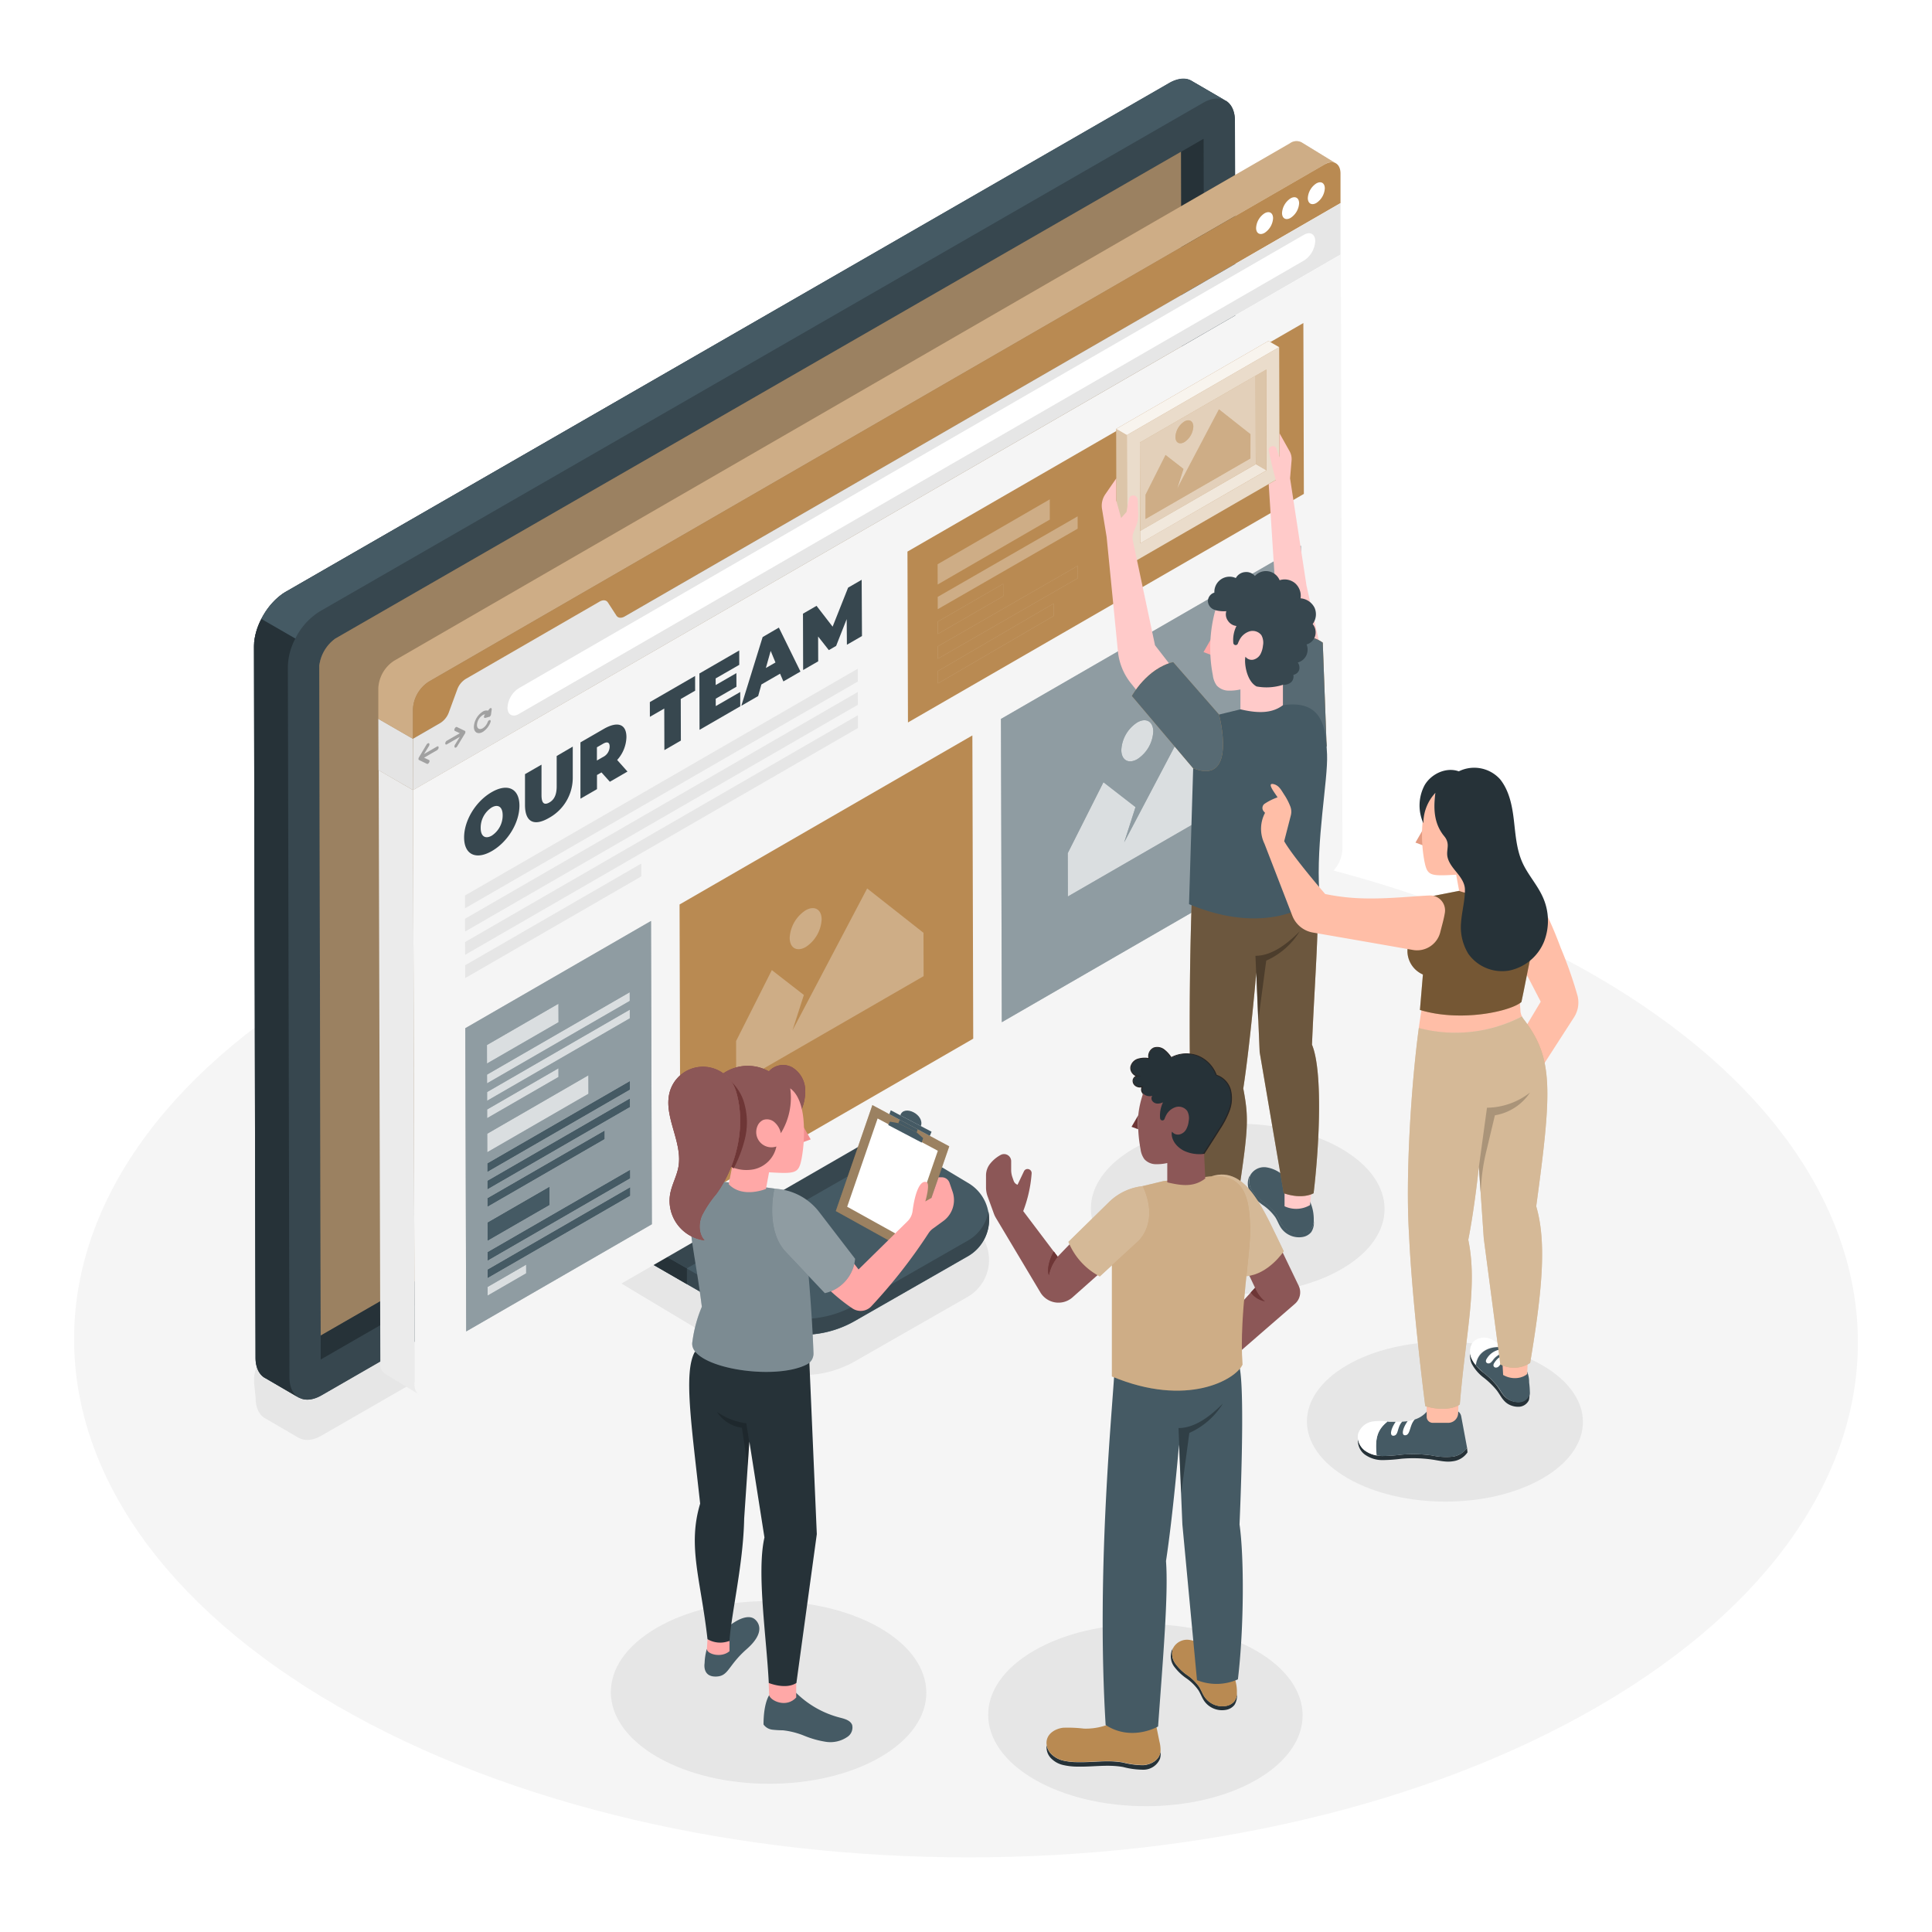 <svg class="animated" id="freepik_stories-team-page" xmlns="http://www.w3.org/2000/svg" viewBox="0 0 500 500" version="1.1" xmlns:xlink="http://www.w3.org/1999/xlink" xmlns:svgjs="http://svgjs.com/svgjs"><style>svg#freepik_stories-team-page:not(.animated) .animable {opacity: 0;}svg#freepik_stories-team-page.animated #freepik--Floor--inject-13 {animation: 1s 1 forwards cubic-bezier(.36,-0.01,.5,1.38) fadeIn;animation-delay: 0s;}svg#freepik_stories-team-page.animated #freepik--Shadows--inject-13 {animation: 1s 1 forwards cubic-bezier(.36,-0.01,.5,1.38) fadeIn;animation-delay: 0s;}svg#freepik_stories-team-page.animated #freepik--Plants--inject-13 {animation: 1s 1 forwards cubic-bezier(.36,-0.01,.5,1.38) slideRight;animation-delay: 0s;}svg#freepik_stories-team-page.animated #freepik--Clouds--inject-13 {animation: 1s 1 forwards cubic-bezier(.36,-0.01,.5,1.38) slideRight;animation-delay: 0s;}svg#freepik_stories-team-page.animated #freepik--Device--inject-13 {animation: 1s 1 forwards cubic-bezier(.36,-0.01,.5,1.38) lightSpeedLeft;animation-delay: 0s;}svg#freepik_stories-team-page.animated #freepik--Screen--inject-13 {animation: 1s 1 forwards cubic-bezier(.36,-0.01,.5,1.38) slideDown,6s Infinite  linear floating;animation-delay: 0s,1s;}svg#freepik_stories-team-page.animated #freepik--character-4--inject-13 {animation: 1s 1 forwards cubic-bezier(.36,-0.01,.5,1.38) zoomIn;animation-delay: 0s;}svg#freepik_stories-team-page.animated #freepik--character-3--inject-13 {animation: 1s 1 forwards cubic-bezier(.36,-0.01,.5,1.38) slideUp;animation-delay: 0s;}svg#freepik_stories-team-page.animated #freepik--character-2--inject-13 {animation: 1s 1 forwards cubic-bezier(.36,-0.01,.5,1.38) slideLeft;animation-delay: 0s;}svg#freepik_stories-team-page.animated #freepik--character-1--inject-13 {animation: 1s 1 forwards cubic-bezier(.36,-0.01,.5,1.38) lightSpeedLeft;animation-delay: 0s;}            @keyframes fadeIn {                0% {                    opacity: 0;                }                100% {                    opacity: 1;                }            }                    @keyframes slideRight {                0% {                    opacity: 0;                    transform: translateX(30px);                }                100% {                    opacity: 1;                    transform: translateX(0);                }            }                    @keyframes lightSpeedLeft {              from {                transform: translate3d(-50%, 0, 0) skewX(20deg);                opacity: 0;              }              60% {                transform: skewX(-10deg);                opacity: 1;              }              80% {                transform: skewX(2deg);              }              to {                opacity: 1;                transform: translate3d(0, 0, 0);              }            }                    @keyframes slideDown {                0% {                    opacity: 0;                    transform: translateY(-30px);                }                100% {                    opacity: 1;                    transform: translateY(0);                }            }                    @keyframes floating {                0% {                    opacity: 1;                    transform: translateY(0px);                }                50% {                    transform: translateY(-10px);                }                100% {                    opacity: 1;                    transform: translateY(0px);                }            }                    @keyframes zoomIn {                0% {                    opacity: 0;                    transform: scale(0.5);                }                100% {                    opacity: 1;                    transform: scale(1);                }            }                    @keyframes slideUp {                0% {                    opacity: 0;                    transform: translateY(30px);                }                100% {                    opacity: 1;                    transform: inherit;                }            }                    @keyframes slideLeft {                0% {                    opacity: 0;                    transform: translateX(-30px);                }                100% {                    opacity: 1;                    transform: translateX(0);                }            }        .animator-hidden { display: none; }</style><g id="freepik--Floor--inject-13" class="animable" style="transform-origin: 249.999px 346.985px;"><path d="M412.68,252.44c-90.43-52.21-236.58-52.21-326.43,0S-3.12,389.32,87.31,441.53s236.59,52.21,326.44,0S503.12,304.66,412.68,252.44Z" style="fill: rgb(245, 245, 245); transform-origin: 249.999px 346.985px;" id="elpa833ysj6u" class="animable"></path></g><g id="freepik--Shadows--inject-13" class="animable" style="transform-origin: 237.704px 339.138px;"><path d="M227.68,421.28c-16-9.23-41.84-9.23-57.73,0s-15.81,24.21.19,33.44,41.84,9.24,57.73,0S243.68,430.52,227.68,421.28Z" style="fill: rgb(230, 230, 230); transform-origin: 198.91px 438.002px;" id="el88ab5518q44" class="animable"></path><path d="M325.11,427.21c-15.95-9.2-41.71-9.2-57.55,0s-15.75,24.13.19,33.33,41.71,9.21,57.54,0S341.05,436.42,325.11,427.21Z" style="fill: rgb(230, 230, 230); transform-origin: 296.426px 443.877px;" id="elaz5g5qwf9z8" class="animable"></path><path d="M399.12,353.31c-14-8.08-36.61-8.08-50.51,0s-13.83,21.18.16,29.25,36.61,8.08,50.51,0S413.11,361.39,399.12,353.31Z" style="fill: rgb(230, 230, 230); transform-origin: 373.945px 367.933px;" id="elqa721jjn2ol" class="animable"></path><path d="M347.11,297.26c-14.89-8.6-38.95-8.6-53.74,0s-14.72,22.53.17,31.13,38.95,8.6,53.74,0S362,305.86,347.11,297.26Z" style="fill: rgb(230, 230, 230); transform-origin: 320.325px 312.825px;" id="el0rdy7zfttpdn" class="animable"></path><path d="M319.6,221.72c0-2.56-.91-4.37-2.36-5.24h0l0,0-.06,0h0l-8.61-5h0a3,3,0,0,0-.59-.31,4.18,4.18,0,0,0-1.34-.32,4.87,4.87,0,0,0-.85,0l-.28,0-.63.12-.32.09a5.9,5.9,0,0,0-.67.23l-.3.12a8.47,8.47,0,0,0-1,.5L73.92,343.58h0a9.4,9.4,0,0,0-.88.57l-.28.2-.59.46h0l-.3.26h0l-.54.49h0l-.29.29-.51.55-.27.29-.5.61c-.08.1-.15.2-.23.29h0c-.17.23-.34.46-.5.7l-.18.26c-.18.26-.35.53-.52.81a1.74,1.74,0,0,0-.11.18,18.14,18.14,0,0,0-.89,1.69c0,.1-.09.19-.14.29l-.24.59h0c-.06.13-.11.25-.16.38s-.13.36-.2.55-.09.29-.14.43h0a4.91,4.91,0,0,0-.15.51h0l-.12.49h0L66,355h0c0,.18-.07.36-.1.54h0c0,.14-.06.28-.08.42h0c0,.2,0,.41-.07.61h0c0,.11,0,.23,0,.34h0c0,.31,0,.63,0,.93h0l.41,3.93a7.8,7.8,0,0,0,.59,3.15,4.94,4.94,0,0,0,.69,1.14,4.25,4.25,0,0,0,.91.84h0a3.42,3.42,0,0,0,.46.26l8.49,4.95h0l.13.07.06,0h0c1.48.78,3.49.63,5.71-.64l73.09-42.1,38,22.81c.49.28,1,.54,1.49.79l.5.24c.34.16.69.32,1,.46l.6.24c.32.13.65.25,1,.36l.64.22,1,.29.65.17c.33.09.66.16,1,.23l.62.13c.36.07.73.13,1.1.18l.53.08c.54.07,1.09.13,1.64.17s1.16.05,1.74.05,1.16,0,1.75-.05a27.05,27.05,0,0,0,3.46-.44c.66-.13,1.31-.29,1.95-.46l.6-.18c.46-.14.9-.28,1.35-.44l.66-.25c.44-.17.88-.35,1.31-.54l.59-.26c.61-.3,1.22-.61,1.82-.95l29.21-16.71A11,11,0,0,0,255.76,324a10.82,10.82,0,0,0-5.14-7.39l-16.7-10-7.09-4.25a9.46,9.46,0,0,1-1-.72,9.61,9.61,0,0,1-3.32-5.06,9.73,9.73,0,0,1-.32-2.47V291.5l89.65-51.63c4.54-2.62,8.22-9,8.2-14.21Z" style="fill: rgb(230, 230, 230); transform-origin: 192.895px 291.744px;" id="el4kjdu1w7s" class="animable"></path></g><g id="freepik--Plants--inject-13" class="animable animator-hidden" style="transform-origin: 249.928px 311.168px;"><path d="M433.3,325.92l-4.64-3.8c-.28-7.32-.57-15,.65-22.23s4.05-14.36,9.21-19.54c2.16-2.17,4.84-4,7.89-4.37s6.44,1.18,7.49,4.06-.56,6.29-2.32,9c-3.76,5.71-8.25,10.92-11.93,16.68A40.71,40.71,0,0,0,433.3,325.92Z" style="fill: rgb(185, 138, 82); transform-origin: 441.324px 300.923px;" id="eld303rti632" class="animable"></path><path d="M433.3,326.92l4.64,3.81c3.43-7.24,8.16-13.94,14.68-18.58a40.3,40.3,0,0,0,6.5-5c1.88-2,3.18-4.77,2.64-7.46-.7-3.44-4.36-5.72-7.88-5.74s-6.81,1.76-9.53,4C436,304.75,431.19,316.33,433.3,326.92Z" style="fill: rgb(185, 138, 82); transform-origin: 447.344px 312.34px;" id="elcgj2uvxgl" class="animable"></path><g id="elr85xaco0hj8"><path d="M433.3,326.92l4.64,3.81c3.43-7.24,8.16-13.94,14.68-18.58a40.3,40.3,0,0,0,6.5-5c1.88-2,3.18-4.77,2.64-7.46-.7-3.44-4.36-5.72-7.88-5.74s-6.81,1.76-9.53,4C436,304.75,431.19,316.33,433.3,326.92Z" style="opacity: 0.3; transform-origin: 447.344px 312.34px;" class="animable"></path></g><path d="M430.68,324.18h0a.42.42,0,0,1-.4-.41c.19-10.84,2.63-30.87,16.8-43.18a.4.4,0,0,1,.53.61c-6,5.2-16.09,17.64-16.52,42.58A.42.42,0,0,1,430.68,324.18Z" style="fill: rgb(255, 255, 255); transform-origin: 439.014px 302.336px;" id="elpiowpnsrali" class="animable"></path><path d="M435.54,329.17h0a.4.4,0,0,1-.36-.44c.94-9.75,5.2-23.17,20.07-31.77a.4.4,0,0,1,.4.7c-14.58,8.42-18.75,21.59-19.68,31.14A.4.4,0,0,1,435.54,329.17Z" style="fill: rgb(255, 255, 255); transform-origin: 445.515px 313.039px;" id="el17lv1ev9kfl" class="animable"></path><path d="M49.49,308.87c-2.71-2.28-5.72-4.21-8.28-6.66-1.74-1.67-3.35-3.82-3.23-6.23a6,6,0,0,1,3.88-5.05,9.2,9.2,0,0,1,6.57.16,19.94,19.94,0,0,1,5.64,3.59,48.14,48.14,0,0,1,16.59,31.78,7.24,7.24,0,0,1-.47,4.13,4,4,0,0,1-3.77,2c-3.86-.37-4.34-5.39-5.51-8.17a41.33,41.33,0,0,0-6.43-10.55A40.72,40.72,0,0,0,49.49,308.87Z" style="fill: rgb(185, 138, 82); transform-origin: 54.374px 311.501px;" id="elmvoff2sutf" class="animable"></path><path d="M67.1,328.65a.33.33,0,0,1-.31-.25c-1.41-5.8-7.25-25.41-23.25-34a.32.32,0,1,1,.31-.57c16.24,8.75,22.15,28.59,23.57,34.46a.32.32,0,0,1-.24.39Z" style="fill: rgb(235, 235, 235); transform-origin: 55.4px 311.235px;" id="elsn3e20ca4e7" class="animable"></path><path d="M70,336.77a9.92,9.92,0,0,1-3.25,7.08,12.77,12.77,0,0,1-6.54,2.46,30.38,30.38,0,0,1-7.19-.27c-1.18-.16-2.51-.42-2.89-1.76a2.46,2.46,0,0,1,.4-2.08,8.18,8.18,0,0,1,.59-.76.72.72,0,0,0-.62-1.19,17,17,0,0,1-2,.14A8.81,8.81,0,0,1,44,339.34a7,7,0,0,1-2.45-2.44,2.7,2.7,0,0,1-.27-2.81,3.12,3.12,0,0,1,1.39-1c.47-.2.94-.39,1.42-.56a.67.67,0,0,0-.09-1.28l-2.25-.46a3.89,3.89,0,0,1-1.77-.67,3.47,3.47,0,0,1-1-2.78c0-1.35.2-2.69.25-4a8.47,8.47,0,0,0-.64-4,33.43,33.43,0,0,1,11.79-1.51,8.47,8.47,0,0,1,3.45.76,4.76,4.76,0,0,1,2.34,4,.3.3,0,0,0,.59.05l.85-2.71a1.6,1.6,0,0,1,1.93-1.06,9.67,9.67,0,0,1,3.51,1.79,5.36,5.36,0,0,1,2.06,3.62,35.26,35.26,0,0,1,.16,5.9.53.53,0,0,0,.93.39l.06,0a1.83,1.83,0,0,1,1.18-.62c1.2-.08,1.73,1.05,2,2.05A19.85,19.85,0,0,1,70,336.77Z" style="fill: rgb(185, 138, 82); transform-origin: 54.295px 332.098px;" id="elqd7jg86y7ej" class="animable"></path><g id="elwtmu5clzwpl"><path d="M70,336.77a9.92,9.92,0,0,1-3.25,7.08,12.77,12.77,0,0,1-6.54,2.46,30.38,30.38,0,0,1-7.19-.27c-1.18-.16-2.51-.42-2.89-1.76a2.46,2.46,0,0,1,.4-2.08,8.18,8.18,0,0,1,.59-.76.72.72,0,0,0-.62-1.19,17,17,0,0,1-2,.14A8.81,8.81,0,0,1,44,339.34a7,7,0,0,1-2.45-2.44,2.7,2.7,0,0,1-.27-2.81,3.12,3.12,0,0,1,1.39-1c.47-.2.94-.39,1.42-.56a.67.67,0,0,0-.09-1.28l-2.25-.46a3.89,3.89,0,0,1-1.77-.67,3.47,3.47,0,0,1-1-2.78c0-1.35.2-2.69.25-4a8.47,8.47,0,0,0-.64-4,33.43,33.43,0,0,1,11.79-1.51,8.47,8.47,0,0,1,3.45.76,4.76,4.76,0,0,1,2.34,4,.3.3,0,0,0,.59.05l.85-2.71a1.6,1.6,0,0,1,1.93-1.06,9.67,9.67,0,0,1,3.51,1.79,5.36,5.36,0,0,1,2.06,3.62,35.26,35.26,0,0,1,.16,5.9.53.53,0,0,0,.93.39l.06,0a1.83,1.83,0,0,1,1.18-.62c1.2-.08,1.73,1.05,2,2.05A19.85,19.85,0,0,1,70,336.77Z" style="opacity: 0.2; transform-origin: 54.295px 332.098px;" class="animable"></path></g><path d="M65,343.86a47.81,47.81,0,0,0-4.91-8.45.36.36,0,0,0-.16-.22c-.1-.14-.21-.28-.31-.43a29.94,29.94,0,0,1,1-11,.32.32,0,1,0-.61-.21,30.07,30.07,0,0,0-1.16,10.25,43.3,43.3,0,0,0-16.56-13.43.33.33,0,0,0-.43.17.33.33,0,0,0,.17.43,43,43,0,0,1,16.81,13.89,20,20,0,0,0-11.38.68.33.33,0,0,0,.12.63l.12,0a19.26,19.26,0,0,1,11.78-.42,47.32,47.32,0,0,1,4.87,8.37.33.33,0,0,0,.3.2l.12,0A.33.33,0,0,0,65,343.86Z" style="fill: rgb(235, 235, 235); transform-origin: 53.432px 332.332px;" id="elvwe0dd0kxa" class="animable"></path></g><g id="freepik--Clouds--inject-13" class="animable animator-hidden" style="transform-origin: 110.655px 73.239px;"><path d="M91.11,56.34c4.2-2.43,7.76-1.24,8.89,2.53a12.5,12.5,0,0,1,4.54-5c3.3-1.91,6-.38,6,3.41V59L115,56.41c2.31-1.33,4.19-.26,4.2,2.4A9.19,9.19,0,0,1,115,66L77.5,87.67c-2.31,1.33-4.19.26-4.19-2.39a9.17,9.17,0,0,1,4.17-7.22L81.9,75.5V72.3C81.87,66.43,86,59.29,91.11,56.34Z" style="fill: rgb(230, 230, 230); transform-origin: 96.255px 70.644px;" id="el2out729rf7v" class="animable"></path><path d="M127.85,70.52c3-1.74,5.57-.89,6.38,1.82a8.89,8.89,0,0,1,3.26-3.63c2.36-1.37,4.29-.27,4.3,2.45v1.25L145,70.57c1.66-1,3-.18,3,1.72a6.64,6.64,0,0,1-3,5.18L118.08,93c-1.66,1-3,.19-3-1.71a6.57,6.57,0,0,1,3-5.18l3.18-1.84V82A14.56,14.56,0,0,1,127.85,70.52Z" style="fill: rgb(230, 230, 230); transform-origin: 131.54px 80.776px;" id="elo28rvtsdbro" class="animable"></path></g><g id="freepik--Device--inject-13" class="animable" style="transform-origin: 192.865px 191.286px;"><g id="elqa5j0s74bo"><path d="M255.76,313.59a10.82,10.82,0,0,0-5.14-7.39l-23.79-14.27a9.62,9.62,0,0,1-4.67-8.26V272.34l-53.78,31.09L163.89,306v12.76h0a9.6,9.6,0,0,0,2.92,6.91c.26.25.54.49.83.72a8.63,8.63,0,0,0,1.07.71l25.55,14.73A26.94,26.94,0,0,0,206,345.4q.87.06,1.74.06c.58,0,1.16,0,1.75,0a26.92,26.92,0,0,0,11.74-3.52l29.21-16.72A10.94,10.94,0,0,0,255.76,313.59Z" style="fill: rgb(69, 90, 100); opacity: 0.2; transform-origin: 209.929px 308.9px;" class="animable"></path></g><path d="M255.76,313.59a10.82,10.82,0,0,0-5.14-7.39l-23.79-14.27a9.62,9.62,0,0,1-4.67-8.26V272.34l-53.78,31.09L163.89,306v12.76a9.61,9.61,0,0,0,4.82,8.34l25.55,14.73a27.09,27.09,0,0,0,27,0l29.21-16.72A10.94,10.94,0,0,0,255.76,313.59Z" style="fill: rgb(69, 90, 100); transform-origin: 209.921px 308.887px;" id="elqsei8d2ztrf" class="animable"></path><path d="M250.43,321.1l-29,16.59a27.51,27.51,0,0,1-27.38,0l-21.52-12.41a8.22,8.22,0,0,1-4.13-7.13l0-14.68L163.89,306v12.76a9.61,9.61,0,0,0,4.82,8.34l25.55,14.73a27.09,27.09,0,0,0,27,0l29.21-16.72a10.94,10.94,0,0,0,5.33-11.58A10.85,10.85,0,0,1,250.43,321.1Z" style="fill: rgb(55, 71, 79); transform-origin: 209.944px 324.452px;" id="el01lyyh0r2rsp" class="animable"></path><path d="M172.53,325.24a8.22,8.22,0,0,1-4.13-7.13l0-14.68L163.89,306v12.76a9.61,9.61,0,0,0,4.82,8.34l9.06,5.23v-4.08Z" style="fill: rgb(38, 50, 56); transform-origin: 170.83px 317.88px;" id="ela2htnx5ygtg" class="animable"></path><path d="M172.53,325.24l5.24,3h0l56.15-32.09-7.09-4.25a9.62,9.62,0,0,1-4.67-8.26V272.34l-53.78,31.09,0,14.68A8.22,8.22,0,0,0,172.53,325.24Z" style="fill: rgb(55, 71, 79); transform-origin: 201.15px 300.29px;" id="el002ukl1ht9gwl" class="animable"></path><path d="M319.6,31.32c0-2.57-.91-4.38-2.36-5.25h0l0,0-.06,0h0l-8.61-5h0a3.63,3.63,0,0,0-.59-.3,4.18,4.18,0,0,0-1.34-.32,7.14,7.14,0,0,0-4.05,1.11L73.92,153.18h0c-.3.17-.59.36-.88.56l-.28.21-.59.46-.3.26-.54.49-.29.29-.51.54-.27.3c-.17.2-.34.4-.5.61l-.23.29c-.17.23-.34.46-.5.7l-.18.25c-.18.27-.35.54-.52.82a1.74,1.74,0,0,0-.11.18,18.14,18.14,0,0,0-.89,1.69l-.14.29-.24.59c-.06.12-.11.25-.16.38l-.2.54-.14.44c-.06.17-.11.34-.16.51l-.12.49-.12.47c0,.18-.07.36-.1.53s-.06.29-.08.42,0,.42-.07.62,0,.22,0,.34c0,.31,0,.62,0,.93h0l.41,183.94a7.8,7.8,0,0,0,.59,3.15,4.49,4.49,0,0,0,1.6,2h0a5,5,0,0,0,.46.26l8.49,4.95h0l.13.07.06,0h0c1.48.78,3.49.63,5.71-.65L311.81,229.47c4.54-2.62,8.22-9,8.2-14.21Zm-237,141.15A10,10,0,0,1,84.91,167a10,10,0,0,0-2.28,5.44Zm223-133.2h0l-218.9,126L311.49,35.91l-5.82,3.36Zm-223,134.46L83,345.64l0,6.2Z" style="fill: rgb(55, 71, 79); transform-origin: 192.889px 191.337px;" id="elz7u7zh20f3d" class="animable"></path><path d="M77.47,361.79h0l-.06,0Z" style="fill: rgb(255, 168, 167); transform-origin: 77.44px 361.79px;" id="elg3193iv4nwf" class="animable"></path><path d="M317.24,26.07l0,0,0,0Z" style="fill: rgb(255, 168, 167); transform-origin: 317.24px 26.07px;" id="eljwtyf20lnas" class="animable"></path><path d="M319.6,31.32c0-2.57-.91-4.38-2.36-5.25l0,0-.06,0-8.61-5h0c-1.5-1-3.62-.87-6,.49L73.92,153.18c-4.55,2.63-8.22,9-8.2,14.21l.41,183.94c0,2.46.84,4.22,2.19,5.13h0a5,5,0,0,0,.46.26l8.49,4.95.13.07.06,0c1.48.78,3.49.63,5.71-.65L311.81,229.47c4.54-2.62,8.22-9,8.2-14.21ZM306.06,212.44a10.23,10.23,0,0,1-4.14,7.16L83,345.64l0,6.2-.4-179.37a10.19,10.19,0,0,1,4.14-7.15L311.49,35.91l-5.82,3.36Z" style="fill: rgb(55, 71, 79); transform-origin: 192.865px 191.316px;" id="elz0rv44ilvd7" class="animable"></path><path d="M306.06,212.44l-.39-173.17-218.9,126a10.19,10.19,0,0,0-4.14,7.15L83,345.64l218.91-126A10.23,10.23,0,0,0,306.06,212.44Z" style="fill: rgb(185, 138, 82); transform-origin: 194.345px 192.455px;" id="el0zlzjkgzw6rh" class="animable"></path><g id="ela6c0f7xmt4"><path d="M306.06,212.44l-.39-173.17-218.9,126a10.19,10.19,0,0,0-4.14,7.15L83,345.64l218.91-126A10.23,10.23,0,0,0,306.06,212.44Z" style="opacity: 0.3; transform-origin: 194.345px 192.455px;" class="animable"></path></g><g id="elqs7j77rpi9i"><path d="M306.06,212.44l-.39-173.17-218.9,126a10.19,10.19,0,0,0-4.14,7.15L83,345.64l218.91-126A10.23,10.23,0,0,0,306.06,212.44Z" style="fill: rgb(255, 255, 255); opacity: 0.2; transform-origin: 194.345px 192.455px;" class="animable"></path></g><path d="M308.53,21h0c-1.5-1-3.62-.87-6,.49L73.92,153.18a17.29,17.29,0,0,0-6.29,7l8.8,5.08a17.21,17.21,0,0,1,6.28-7L311.34,26.62c2.26-1.31,4.31-1.44,5.8-.6Z" style="fill: rgb(69, 90, 100); transform-origin: 192.385px 92.802px;" id="elllh3ce6r59" class="animable"></path><path d="M65.72,167.39l.41,183.94c0,2.46.84,4.22,2.19,5.13h0a5,5,0,0,0,.46.26l8.49,4.95c-1.46-.87-2.36-2.69-2.36-5.25L74.5,172.49a16.23,16.23,0,0,1,1.93-7.22l-8.8-5.08A16.12,16.12,0,0,0,65.72,167.39Z" style="fill: rgb(38, 50, 56); transform-origin: 71.495px 260.93px;" id="elhgnge0ssg4d" class="animable"></path><path d="M311.49,35.91l-5.82,3.36.39,173.17a10.23,10.23,0,0,1-4.14,7.16L83,345.64l0,6.2L307.75,222.43a10.19,10.19,0,0,0,4.14-7.15Z" style="fill: rgb(38, 50, 56); transform-origin: 197.445px 193.875px;" id="elc94ucwigxsn" class="animable"></path></g><g id="freepik--Screen--inject-13" class="animable" style="transform-origin: 222.67px 198.891px;"><polygon points="106.89 204.47 106.85 191.19 97.92 186.04 97.96 199.02 97.96 199.02 97.96 199.32 106.89 204.47 106.89 204.47" style="fill: rgb(230, 230, 230); transform-origin: 102.405px 195.255px;" id="el77dwdcpd74t" class="animable"></polygon><path d="M107.32,358.35l-.43-153.88L98,199.32l.43,153.58a2.89,2.89,0,0,0,1.17,2.6h0l0,0,0,0,8.83,5.38A2.93,2.93,0,0,1,107.32,358.35Z" style="fill: rgb(235, 235, 235); transform-origin: 103.215px 280.1px;" id="el3mhofvbpkkh" class="animable"></path><path d="M111.44,360.69a4.37,4.37,0,0,1-.8.37A4.37,4.37,0,0,0,111.44,360.69Z" style="fill: rgb(69, 90, 100); transform-origin: 111.04px 360.875px;" id="eliq6eeh7b1r" class="animable"></path><path d="M110.08,361.19l-.17,0Z" style="fill: rgb(69, 90, 100); transform-origin: 109.995px 361.19px;" id="elnpkibt5haia" class="animable"></path><path d="M108.66,361.05v0h0l0,0Z" style="fill: rgb(69, 90, 100); transform-origin: 108.66px 361.05px;" id="elfsn3vfu4i6m" class="animable"></path><path d="M106.87,191.16l0-7.65a9,9,0,0,1,4.09-7.09L342.81,42.55a2.89,2.89,0,0,1,2.87-.3l-8.84-5.41h0a2.86,2.86,0,0,0-3,.25L102,171a9,9,0,0,0-4.09,7.1l0,7.65h0l0,0v.3l8.93,5.15Z" style="fill: rgb(185, 138, 82); transform-origin: 221.795px 113.864px;" id="elyq3lcbsi2da" class="animable"></path><g id="eluks64bdb7bh"><path d="M106.87,191.16l0-7.65a9,9,0,0,1,4.09-7.09L342.81,42.55a2.89,2.89,0,0,1,2.87-.3l-8.84-5.41h0a2.86,2.86,0,0,0-3,.25L102,171a9,9,0,0,0-4.09,7.1l0,7.65h0l0,0v.3l8.93,5.15Z" style="fill: rgb(255, 255, 255); opacity: 0.3; transform-origin: 221.795px 113.864px;" class="animable"></path></g><g id="el7klah3s7nsy"><polygon points="106.89 204.47 106.85 191.19 97.92 186.04 97.96 199.02 97.96 199.02 97.96 199.32 106.89 204.47 106.89 204.47" style="fill: rgb(224, 224, 224); opacity: 0.2; transform-origin: 102.405px 195.255px;" class="animable"></polygon></g><path d="M342.81,42.55c2.26-1.31,4.11-.25,4.11,2.35l0,7.66L106.87,191.16l0-7.65a9,9,0,0,1,4.09-7.09Z" style="fill: rgb(185, 138, 82); transform-origin: 226.895px 116.574px;" id="elrpqtgqb4yi8" class="animable"></path><path d="M327.26,55.21c1.22-.7,2.2-.14,2.21,1.26a4.85,4.85,0,0,1-2.19,3.79c-1.21.7-2.2.13-2.2-1.26A4.81,4.81,0,0,1,327.26,55.21Z" style="fill: rgb(255, 255, 255); transform-origin: 327.275px 57.734px;" id="eltbhz2u5wjkc" class="animable"></path><path d="M334,51.34c1.21-.7,2.2-.13,2.21,1.26A4.85,4.85,0,0,1,334,56.39c-1.22.7-2.2.14-2.21-1.26A4.85,4.85,0,0,1,334,51.34Z" style="fill: rgb(255, 255, 255); transform-origin: 334px 53.866px;" id="elhdabop76x45" class="animable"></path><path d="M340.65,47.48c1.22-.7,2.2-.14,2.21,1.26a4.85,4.85,0,0,1-2.19,3.79c-1.21.7-2.2.13-2.21-1.26A4.85,4.85,0,0,1,340.65,47.48Z" style="fill: rgb(255, 255, 255); transform-origin: 340.66px 50.004px;" id="ellksr3w868w" class="animable"></path><path d="M155.16,155.7c.9-.52,1.74-.44,2.17.23l2.18,3.36c.43.67,1.26.77,2.17.24L346.92,52.58l0,13.31L106.89,204.49l0-13.3,7.11-4.11a5.38,5.38,0,0,0,2.17-2.75l2.15-5.85a5.38,5.38,0,0,1,2.16-2.74Z" style="fill: rgb(230, 230, 230); transform-origin: 226.905px 128.535px;" id="el263yk7doyl7" class="animable"></path><path d="M347,65.87l.43,153.87a9,9,0,0,1-4.09,7.09L111.44,360.69c-2.27,1.31-4.11.26-4.12-2.34l-.43-153.88Z" style="fill: rgb(245, 245, 245); transform-origin: 227.16px 213.562px;" id="ell8u7dyiglo" class="animable"></path><path d="M337.46,60.76c1.61-.93,2.92-.19,2.92,1.66a6.4,6.4,0,0,1-2.9,5L134.27,184.78c-1.62.94-2.93.19-2.93-1.66a6.39,6.39,0,0,1,2.91-5Z" style="fill: rgb(255, 255, 255); transform-origin: 235.86px 122.772px;" id="elv8kvhgwepk7" class="animable"></path><path d="M110.73,192.37a.26.26,0,0,1,.3,0c.15.1.14.41,0,.68l-1.29,2.09,3.37-1.94c.23-.13.41,0,.41.23a.93.93,0,0,1-.41.72l-3.36,1.94,1.29.61c.16.08.18.37,0,.65a.85.85,0,0,1-.3.32.33.33,0,0,1-.28,0l-2.06-1-.09-.08v0l0-.16,0-.21v0l.08-.17,2-3.36A.89.89,0,0,1,110.73,192.37Z" style="fill: rgb(230, 230, 230); transform-origin: 110.915px 195.012px;" id="elprt2efzd7n" class="animable"></path><path d="M118,188.17a.31.31,0,0,1,.29,0l2.06,1,.08.09h0l0,.17,0,.21,0,0-.07.16-2.06,3.38a.83.83,0,0,1-.28.28.3.3,0,0,1-.3,0c-.15-.1-.14-.4,0-.68L119,190.7l-3.36,1.94c-.23.13-.41,0-.41-.24a.91.91,0,0,1,.4-.7l3.37-1.94-1.29-.61c-.17-.08-.17-.38,0-.66A.83.83,0,0,1,118,188.17Z" style="fill: rgb(230, 230, 230); transform-origin: 117.83px 190.817px;" id="elc2mxrojmcwq" class="animable"></path><path d="M124.92,184.17a1.79,1.79,0,0,1,1.39-.25l.31-.41a.86.86,0,0,1,.22-.21.39.39,0,0,1,.22-.05c.14,0,.21.17.19.37l-.17,1.27a.91.91,0,0,1-.18.42,1.42,1.42,0,0,1-.22.21l-.11,0-1,.28a.24.24,0,0,1-.31-.21.77.77,0,0,1,.18-.57l.1-.14a1.28,1.28,0,0,0-.63.2,3.27,3.27,0,0,0-1.47,2.55c0,.94.67,1.31,1.48.85a3.26,3.26,0,0,0,1.3-1.63.83.83,0,0,1,.36-.45.35.35,0,0,1,.19-.06c.2,0,.28.26.17.55a5,5,0,0,1-2,2.53c-1.26.73-2.3.14-2.3-1.32A5,5,0,0,1,124.92,184.17Z" style="fill: rgb(230, 230, 230); transform-origin: 124.947px 186.491px;" id="elalmdcy4vi5e" class="animable"></path><g id="el5my6welqv39"><g style="opacity: 0.3; transform-origin: 110.915px 195.012px;" class="animable"><path d="M110.73,192.37a.26.26,0,0,1,.3,0c.15.1.14.41,0,.68l-1.29,2.09,3.37-1.94c.23-.13.41,0,.41.23a.93.93,0,0,1-.41.72l-3.36,1.94,1.29.61c.16.08.18.37,0,.65a.85.85,0,0,1-.3.32.33.33,0,0,1-.28,0l-2.06-1-.09-.08v0l0-.16,0-.21v0l.08-.17,2-3.36A.89.89,0,0,1,110.73,192.37Z" id="elvi7sti0l98r" class="animable" style="transform-origin: 110.915px 195.012px;"></path></g></g><g id="el93m6lc3nsfp"><g style="opacity: 0.3; transform-origin: 117.83px 190.817px;" class="animable"><path d="M118,188.17a.31.31,0,0,1,.29,0l2.06,1,.08.09h0l0,.17,0,.21,0,0-.07.16-2.06,3.38a.83.83,0,0,1-.28.28.3.3,0,0,1-.3,0c-.15-.1-.14-.4,0-.68L119,190.7l-3.36,1.94c-.23.13-.41,0-.41-.24a.91.91,0,0,1,.4-.7l3.37-1.94-1.29-.61c-.17-.08-.17-.38,0-.66A.83.83,0,0,1,118,188.17Z" id="elmupmwsapri" class="animable" style="transform-origin: 117.83px 190.817px;"></path></g></g><g id="elifejff9irk"><g style="opacity: 0.3; transform-origin: 124.947px 186.491px;" class="animable"><path d="M124.92,184.17a1.79,1.79,0,0,1,1.39-.25l.31-.41a.86.86,0,0,1,.22-.21.39.39,0,0,1,.22-.05c.14,0,.21.17.19.37l-.17,1.27a.91.91,0,0,1-.18.42,1.42,1.42,0,0,1-.22.21l-.11,0-1,.28a.24.24,0,0,1-.31-.21.77.77,0,0,1,.18-.57l.1-.14a1.28,1.28,0,0,0-.63.2,3.27,3.27,0,0,0-1.47,2.55c0,.94.67,1.31,1.48.85a3.26,3.26,0,0,0,1.3-1.63.83.83,0,0,1,.36-.45.35.35,0,0,1,.19-.06c.2,0,.28.26.17.55a5,5,0,0,1-2,2.53c-1.26.73-2.3.14-2.3-1.32A5,5,0,0,1,124.92,184.17Z" id="elczow4wlgrw7" class="animable" style="transform-origin: 124.947px 186.491px;"></path></g></g><polygon points="165.96 223.49 165.97 226.81 120.39 253.13 120.38 249.81 165.96 223.49" style="fill: rgb(230, 230, 230); transform-origin: 143.175px 238.31px;" id="elolf14mr4ez" class="animable"></polygon><polygon points="222.02 185.1 222.03 188.42 120.37 247.11 120.36 243.8 222.02 185.1" style="fill: rgb(230, 230, 230); transform-origin: 171.195px 216.105px;" id="eldzky0hzfos4" class="animable"></polygon><polygon points="222 179.09 222.01 182.4 120.35 241.09 120.34 237.78 222 179.09" style="fill: rgb(230, 230, 230); transform-origin: 171.175px 210.09px;" id="elrm4i5chwczc" class="animable"></polygon><polygon points="221.98 173.07 221.99 176.39 120.33 235.08 120.33 231.76 221.98 173.07" style="fill: rgb(230, 230, 230); transform-origin: 171.16px 204.075px;" id="el6vwlaeegiqu" class="animable"></polygon><polygon points="191.31 168.34 191.32 172.06 185.21 175.58 185.22 177.29 190.58 174.2 190.59 177.73 185.23 180.82 185.24 182.74 191.57 179.09 191.58 182.79 181.04 188.88 181 174.3 191.31 168.34" style="fill: rgb(55, 71, 79); transform-origin: 186.29px 178.61px;" id="elmozma7lpuhq" class="animable"></polygon><polygon points="179.89 174.94 179.9 178.75 176.18 180.9 176.21 191.66 171.94 194.13 171.91 183.37 168.19 185.51 168.18 181.7 179.89 174.94" style="fill: rgb(55, 71, 79); transform-origin: 174.04px 184.535px;" id="el28u5hiat0ky" class="animable"></polygon><path d="M159.72,196.68l2.67,3-4.56,2.64-2.17-2.42-1.16.67v3.66l-4.28,2.47,0-14.57,6.11-3.53c3.54-2,5.78-1.21,5.79,2.16A9.17,9.17,0,0,1,159.72,196.68Zm-3.67-.76a3.07,3.07,0,0,0,1.73-2.71c0-1.06-.56-1.39-1.74-.71l-1.56.9v3.42l1.56-.9" style="fill: rgb(55, 71, 79); transform-origin: 156.305px 197.107px;" id="ele1elbq436w7" class="animable"></path><path d="M148.23,193.22l0,8a11.86,11.86,0,0,1-6.16,10.46c-3.89,2.25-6.19,1.05-6.2-3.33l0-8,4.27-2.46,0,7.87c0,2.23.76,2.63,2,1.94s1.93-1.95,1.93-4.18l0-7.87Z" style="fill: rgb(55, 71, 79); transform-origin: 142.05px 203.005px;" id="eltavl3ak6p5d" class="animable"></path><path d="M127.26,205c4.13-2.38,7.16-.92,7.17,3.49s-3,9.38-7.13,11.76-7.17.93-7.19-3.49S123.12,207.38,127.26,205Zm0,11.27a6.25,6.25,0,0,0,2.83-5.29c0-2.27-1.28-2.91-2.85-2a6.22,6.22,0,0,0-2.84,5.29c0,2.28,1.27,2.91,2.86,2" style="fill: rgb(55, 71, 79); transform-origin: 127.27px 212.626px;" id="elylzzrmwr6e" class="animable"></path><path d="M201.57,162.42l5.59,11.38-4.42,2.55-.86-2-4.83,2.79-.84,3-4.35,2.51,5.51-17.78Zm-3.35,10.45,2.47-1.42-1.24-3-1.23,4.38" style="fill: rgb(55, 71, 79); transform-origin: 199.51px 172.535px;" id="el4wnktpga99b" class="animable"></path><polygon points="223 150.05 223.08 164.61 219.18 166.86 219.12 160.23 216.39 167.16 214.5 168.25 211.73 164.73 211.75 171.15 207.85 173.4 207.81 158.82 211.32 156.79 215.48 162.18 219.49 152.08 223 150.05" style="fill: rgb(55, 71, 79); transform-origin: 215.445px 161.725px;" id="elrpmy379a61i" class="animable"></polygon><polygon points="251.65 190.33 251.87 268.81 176.09 312.56 175.87 234.08 251.65 190.33" style="fill: rgb(185, 138, 82); transform-origin: 213.87px 251.445px;" id="els0y7u4y100l" class="animable"></polygon><polygon points="337.31 83.6 337.44 127.82 234.98 186.97 234.85 142.75 337.31 83.6" style="fill: rgb(185, 138, 82); transform-origin: 286.145px 135.285px;" id="elid06b61adt" class="animable"></polygon><polygon points="168.48 238.35 168.7 316.83 120.65 344.57 120.42 266.1 168.48 238.35" style="fill: rgb(69, 90, 100); transform-origin: 144.56px 291.46px;" id="eln95voibtmt" class="animable"></polygon><polygon points="336.67 141.24 336.89 219.72 259.27 264.54 259.05 186.06 336.67 141.24" style="fill: rgb(69, 90, 100); transform-origin: 297.97px 202.89px;" id="el8rit10dgwy5" class="animable"></polygon><g id="elmmxcnbqk3ls"><polygon points="168.48 238.35 168.7 316.83 120.65 344.57 120.42 266.1 168.48 238.35" style="fill: rgb(255, 255, 255); opacity: 0.4; transform-origin: 144.56px 291.46px;" class="animable"></polygon></g><g id="el996qlqhqy86"><polygon points="336.67 141.24 336.89 219.72 259.27 264.54 259.05 186.06 336.67 141.24" style="fill: rgb(255, 255, 255); opacity: 0.4; transform-origin: 297.97px 202.89px;" class="animable"></polygon></g><polygon points="271.68 129.23 271.69 134.47 242.67 151.27 242.65 146.03 271.68 129.23" style="fill: rgb(185, 138, 82); transform-origin: 257.17px 140.25px;" id="eljk230vmhoj" class="animable"></polygon><polygon points="278.89 133.63 278.9 136.82 242.69 157.66 242.68 154.47 278.89 133.63" style="fill: rgb(185, 138, 82); transform-origin: 260.79px 145.645px;" id="eltb36h1j7m5" class="animable"></polygon><g id="elljbzh7i0f7m"><g style="opacity: 0.3; transform-origin: 260.795px 153.05px;" class="animable"><polygon points="271.68 129.23 271.69 134.47 242.67 151.27 242.65 146.03 271.68 129.23" style="fill: rgb(255, 255, 255); transform-origin: 257.17px 140.25px;" id="elxwgabawdsrq" class="animable"></polygon><polygon points="278.89 133.63 278.9 136.82 242.69 157.66 242.68 154.47 278.89 133.63" style="fill: rgb(255, 255, 255); transform-origin: 260.79px 145.645px;" id="elhydxnse4nd" class="animable"></polygon><polygon points="272.66 156.2 272.67 159.41 242.74 176.87 242.73 173.67 272.66 156.2" style="fill: rgb(255, 255, 255); transform-origin: 257.7px 166.535px;" id="el1adkwab5s63" class="animable"></polygon><polygon points="278.93 146.43 278.94 149.63 242.72 170.47 242.71 167.27 278.93 146.43" style="fill: rgb(255, 255, 255); transform-origin: 260.825px 158.45px;" id="elqnd1vwevjts" class="animable"></polygon><polygon points="259.63 151.09 259.64 154.29 242.7 164.07 242.69 160.87 259.63 151.09" style="fill: rgb(255, 255, 255); transform-origin: 251.165px 157.58px;" id="elvca3bm2qkfn" class="animable"></polygon></g></g><polygon points="144.53 259.76 144.55 264.55 126.03 275.24 126.02 270.45 144.53 259.76" style="fill: rgb(69, 90, 100); transform-origin: 135.285px 267.5px;" id="elwt93z8sbhei" class="animable"></polygon><polygon points="162.97 256.79 162.98 259.04 126.05 280.37 126.04 278.11 162.97 256.79" style="fill: rgb(69, 90, 100); transform-origin: 144.51px 268.58px;" id="elx16pfupp8yr" class="animable"></polygon><polygon points="162.99 261.3 162.99 263.55 126.06 284.88 126.06 282.62 162.99 261.3" style="fill: rgb(69, 90, 100); transform-origin: 144.525px 273.09px;" id="ela5ql9pd592d" class="animable"></polygon><polygon points="152.28 278.28 152.3 283.07 126.1 298.2 126.09 293.41 152.28 278.28" style="fill: rgb(69, 90, 100); transform-origin: 139.195px 288.24px;" id="elxy35mivo7db" class="animable"></polygon><polygon points="144.53 276.47 144.54 278.72 126.07 289.38 126.07 287.13 144.53 276.47" style="fill: rgb(69, 90, 100); transform-origin: 135.305px 282.925px;" id="elz8hp8rb1dfs" class="animable"></polygon><polygon points="136.17 327.29 136.17 329.54 126.2 335.3 126.2 333.05 136.17 327.29" style="fill: rgb(69, 90, 100); transform-origin: 131.185px 331.295px;" id="elce2qi9redj5" class="animable"></polygon><g id="elp2g4chbv0th"><g style="opacity: 0.8; transform-origin: 144.57px 296.045px;" class="animable"><polygon points="144.53 259.76 144.55 264.55 126.03 275.24 126.02 270.45 144.53 259.76" style="fill: rgb(255, 255, 255); transform-origin: 135.285px 267.5px;" id="elrfnw4m9powd" class="animable"></polygon><polygon points="162.97 256.79 162.98 259.04 126.05 280.37 126.04 278.11 162.97 256.79" style="fill: rgb(255, 255, 255); transform-origin: 144.51px 268.58px;" id="elu3ynl87gy6t" class="animable"></polygon><polygon points="162.99 261.3 162.99 263.55 126.06 284.88 126.06 282.62 162.99 261.3" style="fill: rgb(255, 255, 255); transform-origin: 144.525px 273.09px;" id="elwbo05i7titn" class="animable"></polygon><polygon points="152.28 278.28 152.3 283.07 126.1 298.2 126.09 293.41 152.28 278.28" style="fill: rgb(255, 255, 255); transform-origin: 139.195px 288.24px;" id="elbmstukjiqrn" class="animable"></polygon><polygon points="144.53 276.47 144.54 278.72 126.07 289.38 126.07 287.13 144.53 276.47" style="fill: rgb(255, 255, 255); transform-origin: 135.305px 282.925px;" id="elmu83aaazpk" class="animable"></polygon><polygon points="136.17 327.29 136.17 329.54 126.2 335.3 126.2 333.05 136.17 327.29" style="fill: rgb(255, 255, 255); transform-origin: 131.185px 331.295px;" id="elztus1149mkj" class="animable"></polygon><polygon points="163.12 307.22 163.12 309.47 126.19 330.79 126.19 328.54 163.12 307.22" style="fill: rgb(255, 255, 255); transform-origin: 144.655px 319.005px;" id="elct163yy23rq" class="animable"></polygon><polygon points="163.1 302.71 163.11 304.96 126.18 326.29 126.17 324.03 163.1 302.71" style="fill: rgb(255, 255, 255); transform-origin: 144.64px 314.5px;" id="elpbh5ceu5mq" class="animable"></polygon><polygon points="142.2 307.11 142.21 311.89 126.16 321.15 126.15 316.37 142.2 307.11" style="fill: rgb(255, 255, 255); transform-origin: 134.18px 314.13px;" id="eluqno9vz44va" class="animable"></polygon><polygon points="156.5 292.56 156.5 294.81 126.14 312.34 126.13 310.08 156.5 292.56" style="fill: rgb(255, 255, 255); transform-origin: 141.315px 302.45px;" id="el54ge2ygud62" class="animable"></polygon><polygon points="163.05 284.25 163.06 286.51 126.13 307.83 126.12 305.58 163.05 284.25" style="fill: rgb(255, 255, 255); transform-origin: 144.59px 296.04px;" id="elrt1ghud58c" class="animable"></polygon><polygon points="163.04 279.75 163.05 282.01 126.11 303.33 126.11 301.07 163.04 279.75" style="fill: rgb(255, 255, 255); transform-origin: 144.58px 291.54px;" id="elvi4hs7xtnx" class="animable"></polygon></g></g><polygon points="224.42 229.93 209.37 258.52 205.11 266.62 208.04 257.5 199.75 251.06 190.5 269.42 190.53 280.63 239.03 252.63 239 241.41 224.42 229.93" style="fill: rgb(185, 138, 82); transform-origin: 214.765px 255.28px;" id="elj0bqfbouys" class="animable"></polygon><path d="M208.52,245.09a9.12,9.12,0,0,0,4.12-7.14c0-2.62-1.87-3.68-4.15-2.36a9.06,9.06,0,0,0-4.12,7.13C204.38,245.35,206.23,246.4,208.52,245.09Z" style="fill: rgb(185, 138, 82); transform-origin: 208.505px 240.338px;" id="elhnh3pnt6umr" class="animable"></path><g id="elf7dqfvbyvvm"><g style="opacity: 0.3; transform-origin: 214.765px 255.28px;" class="animable"><polygon points="224.42 229.93 209.37 258.52 205.11 266.62 208.04 257.5 199.75 251.06 190.5 269.42 190.53 280.63 239.03 252.63 239 241.41 224.42 229.93" style="fill: rgb(255, 255, 255); transform-origin: 214.765px 255.28px;" id="el48jozt2q9gx" class="animable"></polygon><path d="M208.52,245.09a9.12,9.12,0,0,0,4.12-7.14c0-2.62-1.87-3.68-4.15-2.36a9.06,9.06,0,0,0-4.12,7.13C204.38,245.35,206.23,246.4,208.52,245.09Z" style="fill: rgb(255, 255, 255); transform-origin: 208.505px 240.338px;" id="ell237p94cznl" class="animable"></path></g></g><polygon points="310.25 181.31 295.2 209.9 290.94 218 293.87 208.88 285.57 202.44 276.33 220.8 276.36 232.01 324.86 204.01 324.83 192.79 310.25 181.31" style="fill: rgb(69, 90, 100); transform-origin: 300.595px 206.66px;" id="eleizzgv037b" class="animable"></polygon><path d="M294.34,196.47a9.07,9.07,0,0,0,4.12-7.14c0-2.62-1.86-3.68-4.14-2.36a9,9,0,0,0-4.12,7.13C290.2,196.73,292.06,197.78,294.34,196.47Z" style="fill: rgb(69, 90, 100); transform-origin: 294.33px 191.718px;" id="elhrooyg8rqor" class="animable"></path><g id="elhsjbddbeji"><g style="opacity: 0.8; transform-origin: 300.595px 206.66px;" class="animable"><polygon points="310.25 181.31 295.2 209.9 290.94 218 293.87 208.88 285.57 202.44 276.33 220.8 276.36 232.01 324.86 204.01 324.83 192.79 310.25 181.31" style="fill: rgb(255, 255, 255); transform-origin: 300.595px 206.66px;" id="el6oylnn2q322" class="animable"></polygon><path d="M294.34,196.47a9.07,9.07,0,0,0,4.12-7.14c0-2.62-1.86-3.68-4.14-2.36a9,9,0,0,0-4.12,7.13C290.2,196.73,292.06,197.78,294.34,196.47Z" style="fill: rgb(255, 255, 255); transform-origin: 294.33px 191.718px;" id="el4xidresnorg" class="animable"></path></g></g><polygon points="272.66 156.2 272.67 159.41 242.74 176.87 242.73 173.67 272.66 156.2" style="fill: rgb(185, 138, 82); transform-origin: 257.7px 166.535px;" id="eld0hwh7v0j1n" class="animable"></polygon><polygon points="278.93 146.43 278.94 149.63 242.72 170.47 242.71 167.27 278.93 146.43" style="fill: rgb(185, 138, 82); transform-origin: 260.825px 158.45px;" id="elwchw3jffzhj" class="animable"></polygon><polygon points="259.63 151.09 259.64 154.29 242.7 164.07 242.69 160.87 259.63 151.09" style="fill: rgb(185, 138, 82); transform-origin: 251.165px 157.58px;" id="ellz39znrjg3" class="animable"></polygon><polygon points="163.12 307.22 163.12 309.47 126.19 330.79 126.19 328.54 163.12 307.22" style="fill: rgb(69, 90, 100); transform-origin: 144.655px 319.005px;" id="el6p4dx6ltbtc" class="animable"></polygon><polygon points="163.1 302.71 163.11 304.96 126.18 326.29 126.17 324.03 163.1 302.71" style="fill: rgb(69, 90, 100); transform-origin: 144.64px 314.5px;" id="elxuss7ffd9a" class="animable"></polygon><polygon points="142.2 307.11 142.21 311.89 126.16 321.15 126.15 316.37 142.2 307.11" style="fill: rgb(69, 90, 100); transform-origin: 134.18px 314.13px;" id="elmqqio3wd6w" class="animable"></polygon><polygon points="156.5 292.56 156.5 294.81 126.14 312.34 126.13 310.08 156.5 292.56" style="fill: rgb(69, 90, 100); transform-origin: 141.315px 302.45px;" id="el0r6nlp1fs4hg" class="animable"></polygon><polygon points="163.05 284.25 163.06 286.51 126.13 307.83 126.12 305.58 163.05 284.25" style="fill: rgb(69, 90, 100); transform-origin: 144.59px 296.04px;" id="el0gq65yu03555" class="animable"></polygon><polygon points="163.04 279.75 163.05 282.01 126.11 303.33 126.11 301.07 163.04 279.75" style="fill: rgb(69, 90, 100); transform-origin: 144.58px 291.54px;" id="elp94vh99bqea" class="animable"></polygon></g><g id="freepik--character-4--inject-13" class="animable" style="transform-origin: 314.295px 211.92px;"><polygon points="331.14 123.65 328.34 125.26 330.02 151.55 332.69 167.24 341.88 168.31 338.12 151.55 333.87 123.8 331.14 123.65" style="fill: rgb(255, 202, 201); transform-origin: 335.11px 145.98px;" id="elrcaxvhhh5c" class="animable"></polygon><path d="M331.85,165.32c6.34-2.37,10.48,1,10.48,1l1,26.89-11.31-6.47Z" style="fill: rgb(185, 138, 82); transform-origin: 337.59px 178.843px;" id="elopcfr6ter2e" class="animable"></path><path d="M331.85,165.32c6.34-2.37,10.48,1,10.48,1l1,26.89-11.31-6.47Z" style="fill: rgb(69, 90, 100); transform-origin: 337.59px 178.843px;" id="elkyhvnvypm5d" class="animable"></path><g id="el5ge5hubvuks"><path d="M331.85,165.32c6.34-2.37,10.48,1,10.48,1l1,26.89-11.31-6.47Z" style="fill: rgb(255, 255, 255); opacity: 0.1; transform-origin: 337.59px 178.843px;" class="animable"></path></g><polygon points="324.94 97.23 294.99 114.52 295.06 137.41 325.01 120.12 324.94 97.23" style="fill: rgb(185, 138, 82); transform-origin: 310px 117.32px;" id="el6epjcw57jfr" class="animable"></polygon><polygon points="324.94 97.23 325.01 120.12 327.78 121.73 327.71 95.63 324.94 97.23" style="fill: rgb(185, 138, 82); transform-origin: 326.36px 108.68px;" id="elxyg1og2guc" class="animable"></polygon><polygon points="295.06 137.41 295.07 140.62 327.78 121.73 325.01 120.12 295.06 137.41" style="fill: rgb(185, 138, 82); transform-origin: 311.42px 130.37px;" id="elpyshotmt3l" class="animable"></polygon><path d="M331.05,89.85l-39.42,22.76.1,33.8,39.41-22.76Zm-36,50.77v-3.21L295,114.52l29.95-17.29,2.77-1.6.07,26.1Z" style="fill: rgb(185, 138, 82); transform-origin: 311.385px 118.13px;" id="elj3mw3ito4q" class="animable"></path><polygon points="331.05 89.85 328.27 88.24 288.86 111 291.63 112.61 331.05 89.85" style="fill: rgb(185, 138, 82); transform-origin: 309.955px 100.425px;" id="el3n5bxl7yqyg" class="animable"></polygon><polygon points="288.86 111 288.95 144.79 291.73 146.41 291.63 112.61 288.86 111" style="fill: rgb(185, 138, 82); transform-origin: 290.295px 128.705px;" id="elhbt4f20cyg6" class="animable"></polygon><polygon points="294.99 114.52 324.94 97.23 325.01 120.12 295.06 137.41 294.99 114.52" style="fill: rgb(185, 138, 82); transform-origin: 310px 117.32px;" id="elb749a9bu1so" class="animable"></polygon><g style="isolation: isolate; transform-origin: 310.02px 120.12px;" id="elebufaeq17rl" class="animable"><polygon points="315.43 105.92 323.59 112.35 323.61 118.63 296.45 134.32 296.43 128.03 301.61 117.75 306.25 121.36 304.61 126.47 307 121.93 315.43 105.92" style="fill: rgb(185, 138, 82); transform-origin: 310.02px 120.12px;" id="el2eojr2aubku" class="animable"></polygon><path d="M306.5,109.09c1.28-.74,2.32-.15,2.33,1.32a5.1,5.1,0,0,1-2.31,4c-1.28.74-2.32.14-2.32-1.33A5.06,5.06,0,0,1,306.5,109.09Z" style="fill: rgb(185, 138, 82); transform-origin: 306.515px 111.749px;" id="elsxch3za0z0p" class="animable"></path></g><g id="el8xsmydusj7r"><polygon points="324.94 97.23 325.01 120.12 327.78 121.73 327.71 95.63 324.94 97.23" style="fill: rgb(255, 255, 255); opacity: 0.5; transform-origin: 326.36px 108.68px;" class="animable"></polygon></g><g id="eliakxr6lgtdp"><polygon points="295.06 137.41 295.07 140.62 327.78 121.73 325.01 120.12 295.06 137.41" style="fill: rgb(255, 255, 255); opacity: 0.8; transform-origin: 311.42px 130.37px;" class="animable"></polygon></g><g id="eleugxte491rw"><path d="M331.05,89.85l-39.42,22.76.1,33.8,39.41-22.76Zm-36,50.77v-3.21L295,114.52l29.95-17.29,2.77-1.6.07,26.1Z" style="fill: rgb(255, 255, 255); opacity: 0.7; transform-origin: 311.385px 118.13px;" class="animable"></path></g><g id="elwpgr4xj2bzg"><polygon points="331.05 89.85 328.27 88.24 288.86 111 291.63 112.61 331.05 89.85" style="fill: rgb(255, 255, 255); opacity: 0.9; transform-origin: 309.955px 100.425px;" class="animable"></polygon></g><g id="eluildwxqg6c"><polygon points="288.86 111 288.95 144.79 291.73 146.41 291.63 112.61 288.86 111" style="fill: rgb(255, 255, 255); opacity: 0.5; transform-origin: 290.295px 128.705px;" class="animable"></polygon></g><g id="elayuqnzm8055"><path d="M324.94,97.23,295,114.52l.07,22.89L325,120.12ZM306.5,109.09c1.28-.74,2.32-.15,2.33,1.32a5.1,5.1,0,0,1-2.31,4c-1.28.74-2.32.14-2.32-1.33A5.06,5.06,0,0,1,306.5,109.09Zm-10.05,25.23,0-6.28,5.18-10.29,4.64,3.61-1.64,5.11,2.39-4.54,8.43-16,8.16,6.43,0,6.28Z" style="fill: rgb(255, 255, 255); opacity: 0.6; transform-origin: 310px 117.32px;" class="animable"></path></g><g id="ele69r2cdai4"><polygon points="315.43 105.92 307 121.93 304.61 126.47 306.25 121.36 301.61 117.75 296.43 128.03 296.45 134.32 323.61 118.63 323.59 112.35 315.43 105.92" style="fill: rgb(255, 255, 255); opacity: 0.3; transform-origin: 310.02px 120.12px;" class="animable"></polygon></g><g id="el1hbpz476g3c"><path d="M306.52,114.41a5.1,5.1,0,0,0,2.31-4c0-1.47-1.05-2.06-2.33-1.32a5.06,5.06,0,0,0-2.3,4C304.2,114.55,305.24,115.15,306.52,114.41Z" style="fill: rgb(255, 255, 255); opacity: 0.3; transform-origin: 306.515px 111.749px;" class="animable"></path></g><path d="M304.08,173.65,298.92,167l-5.74-27.09a3.75,3.75,0,0,1,.18-2.17l.7-1.73a7.21,7.21,0,0,0,.5-2.87l-.12-3.8a1.17,1.17,0,0,0-1.16-1.12h0a1.16,1.16,0,0,0-1.14.95l-.59,3.3-1.4,1.6-1.26-4.51V123.8l-2.84,4.12a5.21,5.21,0,0,0-.85,3.79l1.19,7.21,2.93,29.67a15.63,15.63,0,0,0,3.38,8.26l3.21,4Z" style="fill: rgb(255, 202, 201); transform-origin: 294.606px 152.325px;" id="eloe23mve83ag" class="animable"></path><path d="M320.1,331.58a4.67,4.67,0,0,1-4.2,2.82,20.83,20.83,0,0,1-5.3-.68c-3.93-.71-7.73,0-11.66-.1a16.9,16.9,0,0,1-3.83-.41,6.34,6.34,0,0,1-3.28-1.94,4.26,4.26,0,0,1-.95-2,4,4,0,0,0,.95,3.2,6.34,6.34,0,0,0,3.28,1.94,16.9,16.9,0,0,0,3.83.41c3.93.1,7.73-.61,11.66.1a20.83,20.83,0,0,0,5.3.68,4.67,4.67,0,0,0,4.2-2.82,4.6,4.6,0,0,0,.13-1.81A3.85,3.85,0,0,1,320.1,331.58Z" style="fill: rgb(69, 90, 100); transform-origin: 305.553px 332.435px;" id="el0xdox35wmh7i" class="animable"></path><path d="M320,328.32l-.72-3.58a5.22,5.22,0,0,0-.61-1.82,1.78,1.78,0,0,0-1.59-.91c-2.16-.29-5.19-1.07-7,.16a16.08,16.08,0,0,1-9.64,2.8,34.17,34.17,0,0,0-5.34-.21c-1.77.21-3.61,1.2-4.14,2.9a3.58,3.58,0,0,0-.09,1.56,4.26,4.26,0,0,0,.95,2,6.34,6.34,0,0,0,3.28,1.94,16.9,16.9,0,0,0,3.83.41c3.93.09,7.73-.61,11.66.1a20.83,20.83,0,0,0,5.3.68,4.67,4.67,0,0,0,4.2-2.82,3.85,3.85,0,0,0,.13-.66A8.18,8.18,0,0,0,320,328.32Z" style="fill: rgb(69, 90, 100); transform-origin: 305.532px 327.924px;" id="elb6z7mfh5y8p" class="animable"></path><path d="M309.57,318.42l-.16,4.66a1.85,1.85,0,0,0,1.72,1.91,29.31,29.31,0,0,0,4.69,0,2.68,2.68,0,0,0,2.41-2.5l.18-3.44Z" style="fill: rgb(255, 202, 201); transform-origin: 313.909px 321.752px;" id="elc7pqd9j3p2g" class="animable"></path><path d="M340,315.94a3.6,3.6,0,0,1-.62,1.93,3.55,3.55,0,0,1-2.2,1.24,5.56,5.56,0,0,1-5.46-2.25c-.59-.85-.92-1.85-1.48-2.72a12.35,12.35,0,0,0-3.06-3,12.93,12.93,0,0,1-3.08-3,4.36,4.36,0,0,1-.59-3.94,2.72,2.72,0,0,0-.29.5,4.48,4.48,0,0,0,.55,4.19,13.23,13.23,0,0,0,3.15,3.05,12.65,12.65,0,0,1,3.12,3.07c.57.89.91,1.92,1.51,2.8a5.65,5.65,0,0,0,5.57,2.32,3.6,3.6,0,0,0,2.24-1.28,4.35,4.35,0,0,0,.66-2.68C340,316.14,340,316,340,315.94Z" style="fill: rgb(69, 90, 100); transform-origin: 331.483px 312.205px;" id="elvyiuy5kgh48" class="animable"></path><path d="M338.59,310.09c-1.42-2.48-4.34-4.29-6.6-6a8.48,8.48,0,0,0-4.37-2,4.1,4.1,0,0,0-4.06,2.08s0,.09-.05.13a4.36,4.36,0,0,0,.59,3.94,12.93,12.93,0,0,0,3.08,3,12.35,12.35,0,0,1,3.06,3c.56.87.89,1.87,1.48,2.72a5.56,5.56,0,0,0,5.46,2.25,3.55,3.55,0,0,0,2.2-1.24,3.6,3.6,0,0,0,.62-1.93c0-.22,0-.45,0-.67A11.1,11.1,0,0,0,338.59,310.09Z" style="fill: rgb(69, 90, 100); transform-origin: 331.64px 310.676px;" id="elqaku948qe4" class="animable"></path><path d="M332.44,307.94v4.24a7.1,7.1,0,0,0,6.59-.3l.4-3.81Z" style="fill: rgb(255, 202, 201); transform-origin: 335.935px 310.395px;" id="el51674bpk93w" class="animable"></path><path d="M340.54,231.08c1.27,3.82-.29,21.92-1,39.29,2.75,6.57,2,25.21.42,38.44,0,0-2.75,1.7-7.73,0L326,272.28l-.87-20.65s-1.57,18.32-3.37,30.07c1.69,9,1.27,10.7-2.91,38.39a10.45,10.45,0,0,1-9.37,0c-2.37-38.9-1.5-74.35-1.05-87.1Z" style="fill: rgb(185, 138, 82); transform-origin: 324.636px 276.14px;" id="elat3fpvtnqbo" class="animable"></path><g id="elehfqlv2qh7e"><path d="M340.54,231.08c1.27,3.82-.29,21.92-1,39.29,2.75,6.57,2,25.21.42,38.44,0,0-2.75,1.7-7.73,0L326,272.28l-.87-20.65s-1.57,18.32-3.37,30.07c1.69,9,1.27,10.7-2.91,38.39a10.45,10.45,0,0,1-9.37,0c-2.37-38.9-1.5-74.35-1.05-87.1Z" style="opacity: 0.5; transform-origin: 324.636px 276.14px;" class="animable"></path></g><g id="el9ar3zzdqxfb"><path d="M340.54,231.08c1.27,3.82-.29,21.92-1,39.29,2.75,6.57,2,25.21.42,38.44,0,0-2.75,1.7-7.73,0L326,272.28l-.87-20.65s-1.57,18.32-3.37,30.07c1.69,9,1.27,10.7-2.91,38.39a10.45,10.45,0,0,1-9.37,0c-2.37-38.9-1.5-74.35-1.05-87.1Z" style="fill: rgb(255, 255, 255); opacity: 0.1; transform-origin: 324.636px 276.14px;" class="animable"></path></g><g id="ele8up3p25l1r"><path d="M325.62,264.2l-.71-16.84c4.35,0,8.39-3.25,11.46-6.34a19.46,19.46,0,0,1-8.67,7.59Z" style="opacity: 0.3; transform-origin: 330.64px 252.61px;" class="animable"></path></g><path d="M307.72,234c19.42,8.14,32,.79,33.72-3-.9-13.42,2.28-29.13,2-35.8S342.41,181,332.06,182.5l-11,1.07-5.58,1.36-6.69,13.9Z" style="fill: rgb(69, 90, 100); transform-origin: 325.589px 209.995px;" id="elpadzgfwcb2" class="animable"></path><path d="M332.06,177.23a3,3,0,0,0,2.15-.73,2.12,2.12,0,0,0,.51-1.85,2,2,0,0,0,1.48-1.2,2.31,2.31,0,0,0-.34-2,3.4,3.4,0,0,0,2.19-1.78,3.54,3.54,0,0,0,.09-2.9,3.13,3.13,0,0,0,2.2-2.13,3.39,3.39,0,0,0-.62-3.14,4.23,4.23,0,0,0,.49-4.21,4.47,4.47,0,0,0-3.62-2.45,4.36,4.36,0,0,0-1.42-3.9,4.22,4.22,0,0,0-4-.78,3.85,3.85,0,0,0-6.4-1.1,2.94,2.94,0,0,0-2.59-1,3,3,0,0,0-2.35,1.54,3.93,3.93,0,0,0-5.55,3.77,2.32,2.32,0,0,0-1.67,2.29,2.48,2.48,0,0,0,1.92,2.21A54.8,54.8,0,0,0,319.69,173c1.09,2.12,2.43,4.27,4.54,5.37C326.52,179.58,330.11,178.9,332.06,177.23Z" style="fill: rgb(55, 71, 79); transform-origin: 326.584px 163.392px;" id="elhq42oh3kfch" class="animable"></path><polygon points="313.75 164.8 311.47 168.76 313.96 169.69 313.75 164.8" style="fill: rgb(255, 168, 167); transform-origin: 312.715px 167.245px;" id="elvo3o5k9cjrl" class="animable"></polygon><path d="M314.53,157.91a36.82,36.82,0,0,0-.65,16.83,5.72,5.72,0,0,0,1,2.66,4.22,4.22,0,0,0,2.9,1.33,12.25,12.25,0,0,0,3.24-.31v5.15c3.91.92,7.94,1.29,11-1.07v-5.27a14,14,0,0,1-6.83.42c-2.7-1.46-3.24-6.39-2.86-7.69a2,2,0,0,0,2.11.74,2.87,2.87,0,0,0,1.76-1.39,6,6,0,0,0,.65-2.2,4,4,0,0,0-.4-2.72,2.86,2.86,0,0,0-3.06-1,4.44,4.44,0,0,0-2.58,2.16,7.94,7.94,0,0,0-.45,1,.61.61,0,0,1-1.18-.15A8.11,8.11,0,0,1,320,162a3,3,0,0,1-2.21-1.35,2.82,2.82,0,0,1-.42-2.48A8.38,8.38,0,0,1,314.53,157.91Z" style="fill: rgb(255, 202, 201); transform-origin: 322.611px 171.095px;" id="ely64uepa4qik" class="animable"></path><path d="M315.48,184.93l-11.87-13.57c-6.82,1.67-10.67,8.75-10.67,8.75l15.85,18.72C320.41,203.4,315.48,184.93,315.48,184.93Z" style="fill: rgb(185, 138, 82); transform-origin: 304.729px 185.458px;" id="eli513o28pp9k" class="animable"></path><path d="M330.15,124.22l-.87-3.39-.91-4.09a1,1,0,0,1,.69-1.22h0a1,1,0,0,1,1.32.66l.76,2.22v-6.27l2.62,4.68a4.13,4.13,0,0,1,.5,2.31l-.39,4.68Z" style="fill: rgb(255, 202, 201); transform-origin: 331.304px 118.175px;" id="elmipj78dkhzi" class="animable"></path><path d="M315.48,184.93l-11.87-13.57c-6.82,1.67-10.67,8.75-10.67,8.75l15.85,18.72C320.41,203.4,315.48,184.93,315.48,184.93Z" style="fill: rgb(69, 90, 100); transform-origin: 304.729px 185.458px;" id="eliozxgvbwhji" class="animable"></path><g id="el09cgouyy8x0n"><path d="M315.48,184.93l-11.87-13.57c-6.82,1.67-10.67,8.75-10.67,8.75l15.85,18.72C320.41,203.4,315.48,184.93,315.48,184.93Z" style="fill: rgb(255, 255, 255); opacity: 0.1; transform-origin: 304.729px 185.458px;" class="animable"></path></g></g><g id="freepik--character-3--inject-13" class="animable" style="transform-origin: 367.42px 288.478px;"><path d="M408.18,257.4a110.07,110.07,0,0,0-4.25-12.06h0c-5.2-13.92-8.63-17.57-14.78-16.43l4.24,20,5.35,10.32-4.86,8.13,5.37,8.49,8.11-12.58A7.07,7.07,0,0,0,408.18,257.4Z" style="fill: rgb(255, 190, 167); transform-origin: 398.816px 252.282px;" id="eltcsjlzy4sgr" class="animable"></path><path d="M379.67,374.68a5.36,5.36,0,0,1-3.85,2.31,17.69,17.69,0,0,1-5.27-.33,35.11,35.11,0,0,0-7.87-.2,42.31,42.31,0,0,1-4.89.35,7.76,7.76,0,0,1-4.61-1.46,4.66,4.66,0,0,1-1.72-2.94,4.41,4.41,0,0,0,1.72,4,7.76,7.76,0,0,0,4.61,1.46,40.2,40.2,0,0,0,4.89-.35,35.11,35.11,0,0,1,7.87.2c1.75.25,3.65.75,5.4.46a5.34,5.34,0,0,0,3.84-2.31Z" style="fill: rgb(38, 50, 56); transform-origin: 365.612px 375.339px;" id="el29aedfv1q1v" class="animable"></path><path d="M360.57,371.57c1.46,0,.92-2.18,2.32-3.63-.57,0-1.14,0-1.71,0C359.93,369.79,359.57,371.57,360.57,371.57Z" style="fill: rgb(255, 255, 255); transform-origin: 361.441px 369.755px;" id="el0afxte859pp" class="animable"></path><path d="M363.62,371.45c1.47,0,1.09-2.59,2.54-4.1-.33.11-.67.21-1,.29s-.58.11-.87.16C363,369.63,362.61,371.45,363.62,371.45Z" style="fill: rgb(255, 255, 255); transform-origin: 364.604px 369.4px;" id="el22y5z72g6fi" class="animable"></path><path d="M378.15,366.49a2,2,0,0,0-.77-1.2l-7.93-.2a6.73,6.73,0,0,1-3.29,2.26c-1.45,1.51-1.07,4.1-2.54,4.1-1,0-.64-1.82.66-3.65-.46.07-.92.11-1.39.14-1.4,1.45-.86,3.63-2.32,3.63-1,0-.64-1.78.61-3.59h-1.11c-.34,0-.67,0-1-.06-2.92,2.31-3.17,4.81-2.79,8.74a11,11,0,0,0,1.52.16,42.31,42.31,0,0,0,4.89-.35,35.11,35.11,0,0,1,7.87.2,17.69,17.69,0,0,0,5.27.33,5.36,5.36,0,0,0,3.85-2.31Z" style="fill: rgb(69, 90, 100); transform-origin: 367.911px 371.079px;" id="elas04ltm8p0h" class="animable"></path><path d="M359.06,367.91a12.59,12.59,0,0,0-4,0,4.71,4.71,0,0,0-3.57,3.11,3.43,3.43,0,0,0-.06,1.39,4.66,4.66,0,0,0,1.72,2.94,6.91,6.91,0,0,0,3.09,1.3C355.89,372.72,356.14,370.22,359.06,367.91Z" style="fill: rgb(255, 255, 255); transform-origin: 355.223px 372.2px;" id="el6uwz7p3b6i5" class="animable"></path><path d="M369.22,362.83v3.82a1.58,1.58,0,0,0,1.57,1.58h4a2.58,2.58,0,0,0,2.58-2.5l.1-2.9Z" style="fill: rgb(255, 190, 167); transform-origin: 373.345px 365.53px;" id="el785aq56mf46" class="animable"></path><path d="M395.67,361.13a3,3,0,0,1-2.41,1.69,5.11,5.11,0,0,1-3.05-.75c-1.37-.88-1.91-2.25-2.85-3.49a20.76,20.76,0,0,0-3.32-3.24,11,11,0,0,1-3.17-3.68,4.74,4.74,0,0,1-.37-1.35,4.7,4.7,0,0,0,.37,2.59,11,11,0,0,0,3.17,3.68,20.76,20.76,0,0,1,3.32,3.24c.94,1.24,1.48,2.61,2.85,3.49a5.11,5.11,0,0,0,3.05.75,3,3,0,0,0,2.41-1.69,6.67,6.67,0,0,0,.14-2.13A2.77,2.77,0,0,1,395.67,361.13Z" style="fill: rgb(38, 50, 56); transform-origin: 388.147px 357.191px;" id="el5imck3iupls" class="animable"></path><path d="M386.65,352.74a1,1,0,0,0-.19.65.66.66,0,0,0,.43.5,1,1,0,0,0,.89-.23,4.87,4.87,0,0,0,.62-.74,4.73,4.73,0,0,1,2-1.49,5.12,5.12,0,0,1,1.22-.27l-1-.9a5.17,5.17,0,0,0-1.81.44A5.07,5.07,0,0,0,386.65,352.74Z" style="fill: rgb(255, 255, 255); transform-origin: 389.039px 352.088px;" id="elt2dghh11vko" class="animable"></path><path d="M386.86,349.59a5,5,0,0,0-2.21,2,1,1,0,0,0-.19.65.63.63,0,0,0,.43.49.93.93,0,0,0,.89-.23,4.35,4.35,0,0,0,.62-.73,4.65,4.65,0,0,1,2-1.49,4.74,4.74,0,0,1,2-.27l-1-.89A5,5,0,0,0,386.86,349.59Z" style="fill: rgb(255, 255, 255); transform-origin: 387.429px 350.933px;" id="elqu2dsluhnu" class="animable"></path><path d="M388.84,348.59a10.41,10.41,0,0,0-3.11-2.08,4.16,4.16,0,0,0-4.29.59,3.71,3.71,0,0,0-.94,3.21,4.74,4.74,0,0,0,.37,1.35,7.19,7.19,0,0,0,1,1.56C382.24,349.8,385.2,348.21,388.84,348.59Z" style="fill: rgb(255, 255, 255); transform-origin: 384.639px 349.692px;" id="el4ojuu8o9w4e" class="animable"></path><path d="M395.74,357.78a7.07,7.07,0,0,0-.77-3.34l-1.93-2-1.38-1.26a5.12,5.12,0,0,0-1.22.27,4.73,4.73,0,0,0-2,1.49,4.87,4.87,0,0,1-.62.74,1,1,0,0,1-.89.23.66.66,0,0,1-.43-.5,1,1,0,0,1,.19-.65,5.07,5.07,0,0,1,2.21-2,5.17,5.17,0,0,1,1.81-.44l-.22-.21a4.74,4.74,0,0,0-2,.27,4.65,4.65,0,0,0-2,1.49,4.35,4.35,0,0,1-.62.73.93.93,0,0,1-.89.23.63.63,0,0,1-.43-.49,1,1,0,0,1,.19-.65,4.93,4.93,0,0,1,4.82-2.47l0,0-.59-.54c-3.64-.38-6.6,1.21-7,4.63a16.88,16.88,0,0,0,2.19,2.12,20.76,20.76,0,0,1,3.32,3.24c.94,1.24,1.48,2.61,2.85,3.49a5.11,5.11,0,0,0,3.05.75,3,3,0,0,0,2.41-1.69,2.77,2.77,0,0,0,.14-.89A23,23,0,0,0,395.74,357.78Z" style="fill: rgb(69, 90, 100); transform-origin: 388.95px 355.774px;" id="elnsfe3uxs5qg" class="animable"></path><path d="M388.78,351.74l.23,4.1c2.59,1.49,5.31.68,6.22-.26l.17-3.84Z" style="fill: rgb(255, 190, 167); transform-origin: 392.09px 354.201px;" id="elmpmb6581hg" class="animable"></path><path d="M393.88,263.06a3.67,3.67,0,0,1-.39-1.41l-.22-3.52-25.09,1.61c-.33,1.76-.67,3.92-1,6.36A37.35,37.35,0,0,0,393.88,263.06Z" style="fill: rgb(255, 190, 167); transform-origin: 380.53px 262.717px;" id="elsoepgbmhqk8" class="animable"></path><path d="M377.63,230.55l-6.72,1.32c-1.48,2.71-3,5.26-4.48,8-1.11,2-2.26,4.22-2.18,6.55a6.67,6.67,0,0,0,4,5.78l-.77,9.17c10.54,3.22,23.43.39,26.26-2.05.83-3.84,1.57-7.93,2.4-11.77A40.38,40.38,0,0,0,397.3,240a13.31,13.31,0,0,0-1.78-7.35l0-.06a8.21,8.21,0,0,0-8.24-3.54Z" style="fill: rgb(185, 138, 82); transform-origin: 380.781px 245.871px;" id="el2a0ve4z5yl3" class="animable"></path><g id="elv9whkg714sr"><path d="M377.63,230.55l-6.72,1.32c-1.48,2.71-3,5.26-4.48,8-1.11,2-2.26,4.22-2.18,6.55a6.67,6.67,0,0,0,4,5.78l-.77,9.17c10.54,3.22,23.43.39,26.26-2.05.83-3.84,1.57-7.93,2.4-11.77A40.38,40.38,0,0,0,397.3,240a13.31,13.31,0,0,0-1.78-7.35l0-.06a8.21,8.21,0,0,0-8.24-3.54Z" style="opacity: 0.1; transform-origin: 380.781px 245.871px;" class="animable"></path></g><g id="eld06lo5tgee5"><path d="M377.63,230.55l-6.72,1.32c-1.48,2.71-3,5.26-4.48,8-1.11,2-2.26,4.22-2.18,6.55a6.67,6.67,0,0,0,4,5.78l-.77,9.17c10.54,3.22,23.43.39,26.26-2.05.83-3.84,1.57-7.93,2.4-11.77A40.38,40.38,0,0,0,397.3,240a13.31,13.31,0,0,0-1.78-7.35l0-.06a8.21,8.21,0,0,0-8.24-3.54Z" style="opacity: 0.3; transform-origin: 380.781px 245.871px;" class="animable"></path></g><path d="M394.27,263.7a3.77,3.77,0,0,1-.39-.64,37.35,37.35,0,0,1-26.69,3c-1.9,14.07-3.52,37.91-2.52,53.63.83,18.3,4.19,44.22,4.19,44.22,4.4,1.32,7.69.51,8.94-.44,1.46-18.15,4.68-30.6,2.19-42.61,1.66-8.39,2.74-18.94,2.74-18.94L384,320.51l4.29,32.61a7.72,7.72,0,0,0,7.71-.39c3.13-18.65,4.3-31.28,1.57-40.54C401.74,281.59,402,273.77,394.27,263.7Z" style="fill: rgb(185, 138, 82); transform-origin: 382.411px 313.831px;" id="elqdej7r3k2jg" class="animable"></path><g id="elbh6swup5lw8"><path d="M394.27,263.7a3.77,3.77,0,0,1-.39-.64,37.35,37.35,0,0,1-26.69,3c-1.9,14.07-3.52,37.91-2.52,53.63.83,18.3,4.19,44.22,4.19,44.22,4.4,1.32,7.69.51,8.94-.44,1.46-18.15,4.68-30.6,2.19-42.61,1.66-8.39,2.74-18.94,2.74-18.94L384,320.51l4.29,32.61a7.72,7.72,0,0,0,7.71-.39c3.13-18.65,4.3-31.28,1.57-40.54C401.74,281.59,402,273.77,394.27,263.7Z" style="fill: rgb(255, 255, 255); opacity: 0.4; transform-origin: 382.411px 313.831px;" class="animable"></path></g><g id="elnv5j3obb2t"><path d="M384.57,298.3l2.31-9.66a13.54,13.54,0,0,0,9.08-5.88,18.47,18.47,0,0,1-11.13,3.92L382.73,302l.44,6.53.18-2.37A50.28,50.28,0,0,1,384.57,298.3Z" style="opacity: 0.2; transform-origin: 389.345px 295.645px;" class="animable"></path></g><path d="M369.87,231.75c-4.16.19-10.4.88-16.52.76a55.51,55.51,0,0,1-10.4-1.14s-8.2-9.46-10.6-13.66c.57-2.25,1.15-4.46,1.72-6.7a3.8,3.8,0,0,0-.14-2.31,15.93,15.93,0,0,0-1.49-2.91c-.8-1.19-1.34-2.44-2.72-2.83-2.11-.58.22,2.25.91,3.39a15.13,15.13,0,0,0-3.3,1.63,1.33,1.33,0,0,0-.28,2l.34.39a8.81,8.81,0,0,0-.14,8l7.2,18.62a7,7,0,0,0,5.3,4.35l11.56,2,14.42,2.52a6.19,6.19,0,0,0,7-4.57c.45-1.82.93-3.35,1.21-5.13A3.87,3.87,0,0,0,369.87,231.75Z" style="fill: rgb(255, 190, 167); transform-origin: 350.168px 224.412px;" id="eloh0rvqemtci" class="animable"></path><polygon points="368.39 214.46 366.32 218.06 368.59 218.9 368.39 214.46" style="fill: rgb(227, 155, 129); transform-origin: 367.455px 216.68px;" id="eled2r0bjms6s" class="animable"></polygon><path d="M368.16,212.85c.33-3.16,1.25-6.14,3.31-7.65a17.08,17.08,0,0,0,2.37,11.31,5,5,0,0,1,1.53-2.71,2.63,2.63,0,0,1,4.43,1,3.84,3.84,0,0,1-4.8,5.07,7.39,7.39,0,0,0,5.67,5.74,9.53,9.53,0,0,0,5.5-.53l.85,4.26c-3.47,3.7-9.39,1.22-9.39,1.22l-.78-4.19c-6.82.4-7.46.29-8.21-3.47A36.77,36.77,0,0,1,368.16,212.85Z" style="fill: rgb(255, 190, 167); transform-origin: 377.516px 218.287px;" id="elg9zc7wvzyec" class="animable"></path><path d="M377.54,199.62c-3.23-1.16-7.06.59-8.82,3.53a11.17,11.17,0,0,0-.35,9.91,11.49,11.49,0,0,1,3.1-7.86c-.64,4.84-.08,8.36,2.37,11.31a3.56,3.56,0,0,1,.83,2.26c0,.81-.19,1.62-.14,2.43.12,1.7,1.27,3.13,2.35,4.45s2.2,2.79,2.24,4.5c.05,2.83-.81,5.82-1,8.64a13.17,13.17,0,0,0,1.92,8.11,10.72,10.72,0,0,0,10.64,4.26,12.43,12.43,0,0,0,8.92-7.47,14.86,14.86,0,0,0-.44-11.78c-1.43-3.07-3.8-5.63-5.18-8.72-1.53-3.43-1.76-7.26-2.2-11s-1.21-7.59-3.56-10.52A9,9,0,0,0,377.54,199.62Z" style="fill: rgb(38, 50, 56); transform-origin: 383.993px 225.014px;" id="el9hlfzkf33bq" class="animable"></path></g><g id="freepik--character-2--inject-13" class="animable" style="transform-origin: 295.833px 364.477px;"><path d="M322.93,329.32l1.88,3.95-4.49,4.94.33,11.78,14.46-12.55a3.92,3.92,0,0,0,1-4.66l-4.41-9.17Z" style="fill: rgb(140, 87, 87); transform-origin: 328.403px 336.8px;" id="elfn7qxx9a6kj" class="animable"></path><path d="M327.39,336.8a9.13,9.13,0,0,1-2.58-3.53l-1.12,1.23A5.73,5.73,0,0,0,327.39,336.8Z" style="fill: rgb(110, 54, 54); transform-origin: 325.54px 335.035px;" id="elqv496g4vds" class="animable"></path><path d="M322.57,330.27c5.75-.5,9.66-6.45,9.66-6.45-5.14-10.52-9.62-22.22-18.59-19.43Z" style="fill: rgb(185, 138, 82); transform-origin: 322.935px 317.121px;" id="elkw5ehqtakz9" class="animable"></path><g id="elksic27dykai"><path d="M322.57,330.27c5.75-.5,9.66-6.45,9.66-6.45-5.14-10.52-9.62-22.22-18.59-19.43Z" style="fill: rgb(255, 255, 255); opacity: 0.4; transform-origin: 322.935px 317.121px;" class="animable"></path></g><path d="M300.16,454c-.54,1.71-2.41,2.68-4.2,2.83a20.85,20.85,0,0,1-5.31-.68c-3.95-.72-7.75,0-11.69-.1a16.5,16.5,0,0,1-3.84-.42,6.37,6.37,0,0,1-3.29-1.94,4.29,4.29,0,0,1-.95-2.06,4.09,4.09,0,0,0,.95,3.22,6.28,6.28,0,0,0,3.29,1.93,16.5,16.5,0,0,0,3.84.42c3.94.09,7.74-.61,11.69.1A20.85,20.85,0,0,0,296,458a4.65,4.65,0,0,0,4.2-2.83,4.41,4.41,0,0,0,.14-1.81A3.88,3.88,0,0,1,300.16,454Z" style="fill: rgb(38, 50, 56); transform-origin: 285.61px 454.815px;" id="elmirm92up70p" class="animable"></path><path d="M300.06,450.71c-.24-1.2-.49-2.39-.73-3.59a5.22,5.22,0,0,0-.61-1.82,1.78,1.78,0,0,0-1.59-.91c-2.16-.29-5.2-1.07-7,.16a16.06,16.06,0,0,1-9.66,2.81,34.31,34.31,0,0,0-5.35-.22c-1.77.22-3.62,1.21-4.14,2.92a3.38,3.38,0,0,0-.1,1.55,4.29,4.29,0,0,0,.95,2.06,6.37,6.37,0,0,0,3.29,1.94A16.5,16.5,0,0,0,279,456c3.94.09,7.74-.62,11.69.1a20.85,20.85,0,0,0,5.31.68c1.79-.15,3.66-1.12,4.2-2.83a3.88,3.88,0,0,0,.14-.66A8.57,8.57,0,0,0,300.06,450.71Z" style="fill: rgb(185, 138, 82); transform-origin: 285.59px 450.329px;" id="elhggaaeo259s" class="animable"></path><path d="M289.61,440.8l-.16,4.67a1.86,1.86,0,0,0,1.72,1.91,29.55,29.55,0,0,0,4.71-.05,2.66,2.66,0,0,0,2.41-2.5l.18-3.45Z" style="fill: rgb(255, 168, 167); transform-origin: 293.96px 444.125px;" id="elss5cdpat78" class="animable"></path><path d="M320.11,438.31a3.61,3.61,0,0,1-.63,1.93,3.5,3.5,0,0,1-2.2,1.24,5.54,5.54,0,0,1-5.47-2.25c-.59-.85-.93-1.85-1.48-2.72a12.26,12.26,0,0,0-3.07-3,13,13,0,0,1-3.09-3,4.38,4.38,0,0,1-.59-3.95,3.1,3.1,0,0,0-.29.5,4.49,4.49,0,0,0,.55,4.21,13.47,13.47,0,0,0,3.16,3.05,12.72,12.72,0,0,1,3.13,3.08c.57.89.91,1.92,1.51,2.8a5.64,5.64,0,0,0,5.58,2.32,3.56,3.56,0,0,0,2.25-1.28,4.35,4.35,0,0,0,.65-2.68C320.12,438.51,320.11,438.41,320.11,438.31Z" style="fill: rgb(38, 50, 56); transform-origin: 311.567px 434.581px;" id="el0b4kejodzink" class="animable"></path><path d="M318.69,432.45c-1.42-2.49-4.35-4.3-6.61-6.06a8.41,8.41,0,0,0-4.38-2,4.09,4.09,0,0,0-4.07,2.08s0,.09-.05.13a4.38,4.38,0,0,0,.59,3.95,13,13,0,0,0,3.09,3,12.26,12.26,0,0,1,3.07,3c.55.87.89,1.87,1.48,2.72a5.54,5.54,0,0,0,5.47,2.25,3.5,3.5,0,0,0,2.2-1.24,3.61,3.61,0,0,0,.63-1.93c0-.22,0-.45,0-.67A10.87,10.87,0,0,0,318.69,432.45Z" style="fill: rgb(185, 138, 82); transform-origin: 311.73px 432.981px;" id="elh3ie1w9xz7t" class="animable"></path><path d="M312.53,430.29v4.25a7.14,7.14,0,0,0,6.61-.3l.4-3.82Z" style="fill: rgb(255, 168, 167); transform-origin: 316.035px 432.75px;" id="elbkw7f3odz2l" class="animable"></path><path d="M320.65,353.27c1.27,3.82.88,23.85.14,41.25,1.21,8.47,1.17,26.83-.42,40.09a13.56,13.56,0,0,1-10.59.21L306,394.55l-.87-20.69s-1.57,18.36-3.37,30.14c.65,8.65-.78,25.18-2.05,42.81,0,0-6.81,4-13.57-.38-2.38-39,1.47-78.46,2.26-91.25Z" style="fill: rgb(69, 90, 100); transform-origin: 303.505px 400.875px;" id="el3k2z27mmifi" class="animable"></path><g id="elmtia7by1er"><path d="M305.69,386.46,305,369.58c4.37,0,8.41-3.26,11.49-6.35a19.55,19.55,0,0,1-8.69,7.61Z" style="opacity: 0.3; transform-origin: 310.745px 374.845px;" class="animable"></path></g><path d="M287.76,323.16v33.06c19.46,8.15,32.07.78,33.79-3.05-.9-13.45,2.28-29.19,2-35.88s-1.07-14.22-11.44-12.71l-11,1.08L295.54,307Z" style="fill: rgb(185, 138, 82); transform-origin: 305.664px 332.144px;" id="elh7g9f5vjlv" class="animable"></path><g id="elptt7thrqmmf"><path d="M287.76,323.16v33.06c19.46,8.15,32.07.78,33.79-3.05-.9-13.45,2.28-29.19,2-35.88s-1.07-14.22-11.44-12.71l-11,1.08L295.54,307Z" style="fill: rgb(255, 255, 255); opacity: 0.3; transform-origin: 305.664px 332.144px;" class="animable"></path></g><path d="M277.43,321.37l-3.71,3.86-8.91-11.8a34.2,34.2,0,0,0,2.18-9.78,1.06,1.06,0,0,0-1.05-1.11h0a1,1,0,0,0-.95.61l-1.65,3.46h0a1.63,1.63,0,0,1-1-1l-.32-.92a5.64,5.64,0,0,1-.33-1.91V300.5a1.84,1.84,0,0,0-2.72-1.6,8.89,8.89,0,0,0-2.69,2.23,4.83,4.83,0,0,0-1.1,3.09v3.08a6.79,6.79,0,0,0,.41,2.32l1.61,4.43a6.47,6.47,0,0,0,.55,1.16l11.49,19.25a5.47,5.47,0,0,0,8.33,1.29l7.32-6.5Z" style="fill: rgb(140, 87, 87); transform-origin: 270.035px 317.903px;" id="el1a0k0klerde" class="animable"></path><path d="M271.44,330a11.11,11.11,0,0,1,2.28-4.75l-1-1.35C271.92,325.3,270.83,328.08,271.44,330Z" style="fill: rgb(110, 54, 54); transform-origin: 272.491px 326.95px;" id="eltma13e40lej" class="animable"></path><path d="M271.44,330a11.11,11.11,0,0,1,2.28-4.75l-1-1.35C271.92,325.3,270.83,328.08,271.44,330Z" style="fill: rgb(110, 54, 54); transform-origin: 272.491px 326.95px;" id="elc36i0z5xj99" class="animable"></path><path d="M276.51,321.39,287,311.11a14.67,14.67,0,0,1,8.59-4.12l.18,0c4.43,9.69-1.42,14.42-1.42,14.42l-9.72,8.93A17.56,17.56,0,0,1,276.51,321.39Z" style="fill: rgb(185, 138, 82); transform-origin: 286.969px 318.665px;" id="el3phzgnzxy03" class="animable"></path><g id="elzebh8yfjgl"><path d="M276.51,321.39,287,311.11a14.67,14.67,0,0,1,8.59-4.12l.18,0c4.43,9.69-1.42,14.42-1.42,14.42l-9.72,8.93A17.56,17.56,0,0,1,276.51,321.39Z" style="fill: rgb(255, 255, 255); opacity: 0.4; transform-origin: 286.969px 318.665px;" class="animable"></path></g><path d="M295.84,283a1.57,1.57,0,0,1-.23-1.73A2,2,0,0,1,294,281a1.51,1.51,0,0,1-.72-1.4,1.28,1.28,0,0,1,1.06-1.12,2,2,0,0,1-1.25-.86,2,2,0,0,1-.4-1.46,2.68,2.68,0,0,1,1.84-2.05,6.36,6.36,0,0,1,2.88-.15,2.32,2.32,0,0,1,1.21-2.73,2.82,2.82,0,0,1,2.64.44,8.28,8.28,0,0,1,1.86,2.05,8.23,8.23,0,0,1,11.69,4.56,5.64,5.64,0,0,1,3.65,3.81,8.91,8.91,0,0,1-.31,5.35,23.89,23.89,0,0,1-2.5,4.81l-1.38,2.19c-.58.91-2.05,3.18-2.63,4.1a8.59,8.59,0,0,1-8.16-.51,13.84,13.84,0,0,1-5.23-6.49A44.55,44.55,0,0,1,295.84,283Z" style="fill: rgb(38, 50, 56); transform-origin: 305.704px 285.207px;" id="eld2lkfot8okm" class="animable"></path><path d="M308.09,299.48a9,9,0,0,1-4.7-1.33,14,14,0,0,1-5.29-6.56,44.57,44.57,0,0,1-2.38-8.56,1.57,1.57,0,0,1-.32-1.61,2.19,2.19,0,0,1-1.5-.3,1.66,1.66,0,0,1-.78-1.53,1.41,1.41,0,0,1,.75-1.1,2.58,2.58,0,0,1-.92-.79,2.17,2.17,0,0,1-.42-1.56,2.79,2.79,0,0,1,1.93-2.15,6.4,6.4,0,0,1,2.74-.19,2.46,2.46,0,0,1,1.34-2.69,3,3,0,0,1,2.76.45,8.14,8.14,0,0,1,1.84,2,8.51,8.51,0,0,1,6.89-.4,8.72,8.72,0,0,1,4.85,5,5.72,5.72,0,0,1,3.68,3.87,9.12,9.12,0,0,1-.32,5.43,24.22,24.22,0,0,1-2.51,4.84c-.45.73-.92,1.46-1.38,2.19L313,296.59c-.5.79-1,1.57-1.29,2l0,0h0A8,8,0,0,1,308.09,299.48ZM295.86,281l-.13.29a1.41,1.41,0,0,0,.2,1.57l0,0v0a44.52,44.52,0,0,0,2.37,8.56,13.9,13.9,0,0,0,5.18,6.43,8.41,8.41,0,0,0,8,.52c.28-.46.78-1.22,1.27-2s1-1.62,1.34-2.08c.46-.73.92-1.45,1.38-2.19a23.75,23.75,0,0,0,2.49-4.79,8.9,8.9,0,0,0,.31-5.26,5.53,5.53,0,0,0-3.57-3.72l-.06,0,0-.06a8.4,8.4,0,0,0-4.73-4.92,8.26,8.26,0,0,0-6.78.43l-.1.05-.06-.09a8.09,8.09,0,0,0-1.84-2,2.73,2.73,0,0,0-2.51-.42,2.2,2.2,0,0,0-1.14,2.56l.07.2-.21,0a6.25,6.25,0,0,0-2.81.15,2.56,2.56,0,0,0-1.76,1.93,2.07,2.07,0,0,0,1.54,2.18l1,.15-1,.11a1.15,1.15,0,0,0-.95,1,1.37,1.37,0,0,0,.66,1.28,1.84,1.84,0,0,0,1.53.22Z" style="fill: rgb(39, 37, 37); transform-origin: 305.672px 285.217px;" id="el37wpkd5mkua" class="animable"></path><path d="M294.58,288.62l-1.74,3,1.72.63A34.37,34.37,0,0,1,294.58,288.62Z" style="fill: rgb(110, 54, 54); transform-origin: 293.71px 290.435px;" id="eludotla44bo" class="animable"></path><path d="M295.84,283a24.85,24.85,0,0,0-1.26,5.66,34.37,34.37,0,0,0,0,3.66,35.23,35.23,0,0,0,.6,5.12,5.46,5.46,0,0,0,1,2.57,4,4,0,0,0,2.78,1.28,12.23,12.23,0,0,0,3.13-.3v5c3.77.89,6.89,1.28,9.84-1l-.31-6.38a9.28,9.28,0,0,1-5.31-.84c-2.6-1.41-3.33-3.65-3-4.9a1.94,1.94,0,0,0,2,.71,2.7,2.7,0,0,0,1.69-1.34,5.55,5.55,0,0,0,.63-2.11,3.85,3.85,0,0,0-.38-2.62,2.74,2.74,0,0,0-2.95-1,4.2,4.2,0,0,0-2.48,2.07,6.8,6.8,0,0,0-.44,1,.59.59,0,0,1-1.14-.14,7.85,7.85,0,0,1,.75-4.16,3.26,3.26,0,0,1-1.39.33,1.77,1.77,0,0,1-1.34-.62,1.2,1.2,0,0,1-.05-1.41A2.33,2.33,0,0,1,295.84,283Z" style="fill: rgb(140, 87, 87); transform-origin: 303.231px 294.845px;" id="eli0z2hh9huiq" class="animable"></path></g><g id="freepik--character-1--inject-13" class="animable" style="transform-origin: 209.928px 363.244px;"><path d="M205.93,438a25,25,0,0,0,11.45,6.52c1.24.32,2.7.7,3.16,1.9a2.91,2.91,0,0,1-1.29,3.12,7.75,7.75,0,0,1-5.51,1.24,24.64,24.64,0,0,1-5.55-1.55,20.56,20.56,0,0,0-5.58-1.43,24.84,24.84,0,0,1-2.73-.16,3.28,3.28,0,0,1-2.28-1.34c0-5.55,1.44-7.54,1.44-7.54Z" style="fill: rgb(69, 90, 100); transform-origin: 209.107px 444.434px;" id="eluinamhhsdqn" class="animable"></path><path d="M206.06,435.55v3.76c-2.53,2.76-6.54.92-7-.55l-.13-3.21Z" style="fill: rgb(255, 168, 167); transform-origin: 202.495px 438.143px;" id="eld2lop3sgig" class="animable"></path><path d="M187.17,422.07c4.49-4.06,7-3.9,8.07-3.09s3,3.42-2,7.81-4.61,7.1-8.08,7.1-2.81-3.47-2.81-3.47a15.25,15.25,0,0,1,.54-3.55Z" style="fill: rgb(69, 90, 100); transform-origin: 189.408px 426.204px;" id="eleif6m66valf" class="animable"></path><path d="M188.79,424.67v2.66c-2.11,1.81-5.66.78-5.85-.46l.16-2.63Z" style="fill: rgb(255, 168, 167); transform-origin: 185.865px 426.274px;" id="el9eatebsssh5" class="animable"></path><path d="M209.39,350.85l2,46.18-5.28,38.52c-2.81,1.81-7.15,0-7.15,0-.58-11.85-3.18-28.66-1.12-37.65l-3.9-24.83L192.59,393c-.22,11.71-3.26,24.17-3.8,31.65a6.53,6.53,0,0,1-5.69-.43c-1.75-15.57-5.22-24-1.9-35.09-2.31-20.95-4.29-34-1.38-39.27Z" style="fill: rgb(38, 50, 56); transform-origin: 194.878px 393.107px;" id="el8yp3ikzk7od" class="animable"></path><g id="elsospt3llupl"><path d="M193.14,368.34l.75,4.73-.41,6.29L192,369.5a9,9,0,0,1-6.45-4.12A16.73,16.73,0,0,0,193.14,368.34Z" style="opacity: 0.2; transform-origin: 189.72px 372.37px;" class="animable"></path></g><path d="M200.42,307.6l-13.62-1.82c-5.7-.55-8.15,5.7-8.07,11.48,0,3.41,1.82,12,2.91,20.94a34.53,34.53,0,0,0-2.44,9c-1.35,6.65,21.11,10.38,29.68,5.88a3.15,3.15,0,0,0,1.64-2.9c-.39-12.1-1.87-26.75-1.87-26.75Z" style="fill: rgb(69, 90, 100); transform-origin: 194.625px 330.399px;" id="el65mdbhxzrjn" class="animable"></path><g id="elzudxm52fch"><path d="M200.42,307.6l-13.62-1.82c-5.7-.55-8.15,5.7-8.07,11.48,0,3.41,1.82,12,2.91,20.94a34.53,34.53,0,0,0-2.44,9c-1.35,6.65,21.11,10.38,29.68,5.88a3.15,3.15,0,0,0,1.64-2.9c-.39-12.1-1.87-26.75-1.87-26.75Z" style="fill: rgb(255, 255, 255); opacity: 0.3; transform-origin: 194.625px 330.399px;" class="animable"></path></g><path d="M207,288.09a12.1,12.1,0,0,0,1.37-6.44,7,7,0,0,0-3.38-5.44,4.9,4.9,0,0,0-6,1.06A11.22,11.22,0,0,0,182.33,288c.15,2.31,1,4.59.74,6.9-.16,1.35-.69,2.72-.34,4a4.22,4.22,0,0,0,2.2,2.49c1,.53,3.38.39,4.49.62,3.41,3.1,7.69,1.94,10.41-.83S207,288.09,207,288.09Z" style="fill: rgb(242, 143, 143); transform-origin: 195.343px 289.739px;" id="elf1bntgo10fa" class="animable"></path><g id="el7fxvkz7btr2"><path d="M207,288.09a12.1,12.1,0,0,0,1.37-6.44,7,7,0,0,0-3.38-5.44,4.9,4.9,0,0,0-6,1.06A11.22,11.22,0,0,0,182.33,288c.15,2.31,1,4.59.74,6.9-.16,1.35-.69,2.72-.34,4a4.22,4.22,0,0,0,2.2,2.49c1,.53,3.38.39,4.49.62,3.41,3.1,7.69,1.94,10.41-.83S207,288.09,207,288.09Z" style="opacity: 0.5; transform-origin: 195.343px 289.739px;" class="animable"></path></g><path d="M207,288.09a12.1,12.1,0,0,0,1.37-6.44,7,7,0,0,0-3.38-5.44,4.9,4.9,0,0,0-6,1.06A11.22,11.22,0,0,0,182.33,288c.15,2.31,1,4.59.74,6.9-.16,1.35-.69,2.72-.34,4a4.22,4.22,0,0,0,2.2,2.49c1,.53,3.38.39,4.49.62,3.41,3.1,7.69,1.94,10.41-.83S207,288.09,207,288.09Z" style="fill: rgb(140, 87, 87); transform-origin: 195.343px 289.739px;" id="elynzj5dzruz" class="animable"></path><polygon points="207.68 291.17 209.81 294.87 207.47 295.73 207.68 291.17" style="fill: rgb(242, 143, 143); transform-origin: 208.64px 293.45px;" id="el3vxl43x5wfs" class="animable"></polygon><path d="M207.92,289.52c-.34-3.25-1.29-6.31-3.41-7.86a17.58,17.58,0,0,1-2.43,11.62,5.13,5.13,0,0,0-1.58-2.79,2.92,2.92,0,0,0-3-.64A3,3,0,0,0,196,291.5a3.94,3.94,0,0,0,4.93,5.21,7.59,7.59,0,0,1-5.82,5.9,9.86,9.86,0,0,1-5.65-.54l-.88,4.38c3.56,3.79,9.65,1.24,9.65,1.24l.8-4.3c7,.41,7.66.29,8.43-3.56A38.23,38.23,0,0,0,207.92,289.52Z" style="fill: rgb(255, 168, 167); transform-origin: 198.329px 295.095px;" id="elvlio5jg09hi" class="animable"></path><path d="M192.4,284.81a12.26,12.26,0,0,0-5.57-6.66,11.73,11.73,0,0,0-4.5,9.87c.15,2.31,1,4.59.74,6.9-.16,1.35-.69,2.72-.34,4a4.22,4.22,0,0,0,2.2,2.49c1,.53,3.38.39,4.49.62l.45.37a33.9,33.9,0,0,0,2.77-7.12A18.09,18.09,0,0,0,192.4,284.81Z" style="fill: rgb(110, 54, 54); transform-origin: 187.806px 290.275px;" id="el8wh377nkhho" class="animable"></path><path d="M190.46,282.37a8.93,8.93,0,0,0-17-.21c-2.11,6.4,3.3,13.2,2.12,19.83-.43,2.39-1.69,4.57-2.13,6.95A10.32,10.32,0,0,0,182.32,321c-1.52-1.68-1.55-4.27-.68-6.36a28.66,28.66,0,0,1,3.75-5.64C190.76,301.63,193.11,291.11,190.46,282.37Z" style="fill: rgb(242, 143, 143); transform-origin: 182.26px 298.535px;" id="elvybgp7zh7j8" class="animable"></path><g id="ell5iqsldy4t"><path d="M190.46,282.37a8.93,8.93,0,0,0-17-.21c-2.11,6.4,3.3,13.2,2.12,19.83-.43,2.39-1.69,4.57-2.13,6.95A10.32,10.32,0,0,0,182.32,321c-1.52-1.68-1.55-4.27-.68-6.36a28.66,28.66,0,0,1,3.75-5.64C190.76,301.63,193.11,291.11,190.46,282.37Z" style="opacity: 0.5; transform-origin: 182.26px 298.535px;" class="animable"></path></g><path d="M190.46,282.37a8.93,8.93,0,0,0-17-.21c-2.11,6.4,3.3,13.2,2.12,19.83-.43,2.39-1.69,4.57-2.13,6.95A10.32,10.32,0,0,0,182.32,321c-1.52-1.68-1.55-4.27-.68-6.36a28.66,28.66,0,0,1,3.75-5.64C190.76,301.63,193.11,291.11,190.46,282.37Z" style="fill: rgb(140, 87, 87); transform-origin: 182.26px 298.535px;" id="eloq06bdrc2m" class="animable"></path><polygon points="245.66 296.67 236.09 324.4 216.31 313.42 225.77 286 245.66 296.67" style="fill: rgb(185, 138, 82); transform-origin: 230.985px 305.2px;" id="el3qlrzefedoi" class="animable"></polygon><g id="el7abgcck6u9o"><polygon points="245.66 296.67 236.09 324.4 216.31 313.42 225.77 286 245.66 296.67" style="opacity: 0.3; transform-origin: 230.985px 305.2px;" class="animable"></polygon></g><g id="elq97wrq222ke"><polygon points="245.66 296.67 236.09 324.4 216.31 313.42 225.77 286 245.66 296.67" style="fill: rgb(255, 255, 255); opacity: 0.2; transform-origin: 230.985px 305.2px;" class="animable"></polygon></g><polygon points="219.25 312.3 227.13 289.46 242.71 297.82 234.75 320.9 219.25 312.3" style="fill: rgb(255, 255, 255); transform-origin: 230.98px 305.18px;" id="el7puswd8fvlq" class="animable"></polygon><polygon points="229.87 291.16 238.53 295.7 238.91 294.55 237.23 293.07 232.48 290.68 230.32 290.28 229.87 291.16" style="fill: rgb(69, 90, 100); transform-origin: 234.39px 292.99px;" id="elur560eaawwo" class="animable"></polygon><polygon points="232.48 290.68 232.86 289.8 237.49 292.29 237.23 293.07 232.48 290.68" style="fill: rgb(69, 90, 100); transform-origin: 234.985px 291.435px;" id="elxslv666tyb" class="animable"></polygon><polygon points="230.17 288.36 240.64 293.98 241.09 292.89 230.53 287.34 230.17 288.36" style="fill: rgb(69, 90, 100); transform-origin: 235.63px 290.66px;" id="elwef1y2grmp" class="animable"></polygon><path d="M233,288.64c.91-2.88,6.39-.17,5.32,2.8Z" style="fill: rgb(69, 90, 100); transform-origin: 235.729px 289.427px;" id="elwkohj15skni" class="animable"></path><path d="M214.89,319.05l7.3,9.48,12.69-12.48a4.48,4.48,0,0,0,1.29-2.6c.6-4.74,1.92-8.12,3.6-7.52,1.06.37-.3,5-.3,5l1.58-.9,1.85-5.35h.83a2.12,2.12,0,0,1,2,1.42l.79,2.28a6.71,6.71,0,0,1-2.35,7.59L241.38,318a4.75,4.75,0,0,0-1.06,1.13,138.61,138.61,0,0,1-14.88,19,3.79,3.79,0,0,1-4.8.5c-7.77-5.14-14.19-13.82-14.19-13.82Z" style="fill: rgb(255, 168, 167); transform-origin: 226.67px 321.972px;" id="elf7phvx159zo" class="animable"></path><path d="M200.42,307.6l1.24.15A15.39,15.39,0,0,1,212,313.66l9.3,12.11a10.09,10.09,0,0,1-7.83,8.9l-10.22-10.8C197.92,318.05,200.42,307.6,200.42,307.6Z" style="fill: rgb(69, 90, 100); transform-origin: 210.567px 321.135px;" id="elhb5va6shc5j" class="animable"></path><g id="eladqayt6at7k"><path d="M200.42,307.6l1.24.15A15.39,15.39,0,0,1,212,313.66l9.3,12.11a10.09,10.09,0,0,1-7.83,8.9l-10.22-10.8C197.92,318.05,200.42,307.6,200.42,307.6Z" style="fill: rgb(255, 255, 255); opacity: 0.4; transform-origin: 210.567px 321.135px;" class="animable"></path></g></g><defs>     <filter id="active" height="200%">         <feMorphology in="SourceAlpha" result="DILATED" operator="dilate" radius="2"></feMorphology>                <feFlood flood-color="#32DFEC" flood-opacity="1" result="PINK"></feFlood>        <feComposite in="PINK" in2="DILATED" operator="in" result="OUTLINE"></feComposite>        <feMerge>            <feMergeNode in="OUTLINE"></feMergeNode>            <feMergeNode in="SourceGraphic"></feMergeNode>        </feMerge>    </filter>    <filter id="hover" height="200%">        <feMorphology in="SourceAlpha" result="DILATED" operator="dilate" radius="2"></feMorphology>                <feFlood flood-color="#ff0000" flood-opacity="0.5" result="PINK"></feFlood>        <feComposite in="PINK" in2="DILATED" operator="in" result="OUTLINE"></feComposite>        <feMerge>            <feMergeNode in="OUTLINE"></feMergeNode>            <feMergeNode in="SourceGraphic"></feMergeNode>        </feMerge>            <feColorMatrix type="matrix" values="0   0   0   0   0                0   1   0   0   0                0   0   0   0   0                0   0   0   1   0 "></feColorMatrix>    </filter></defs></svg>